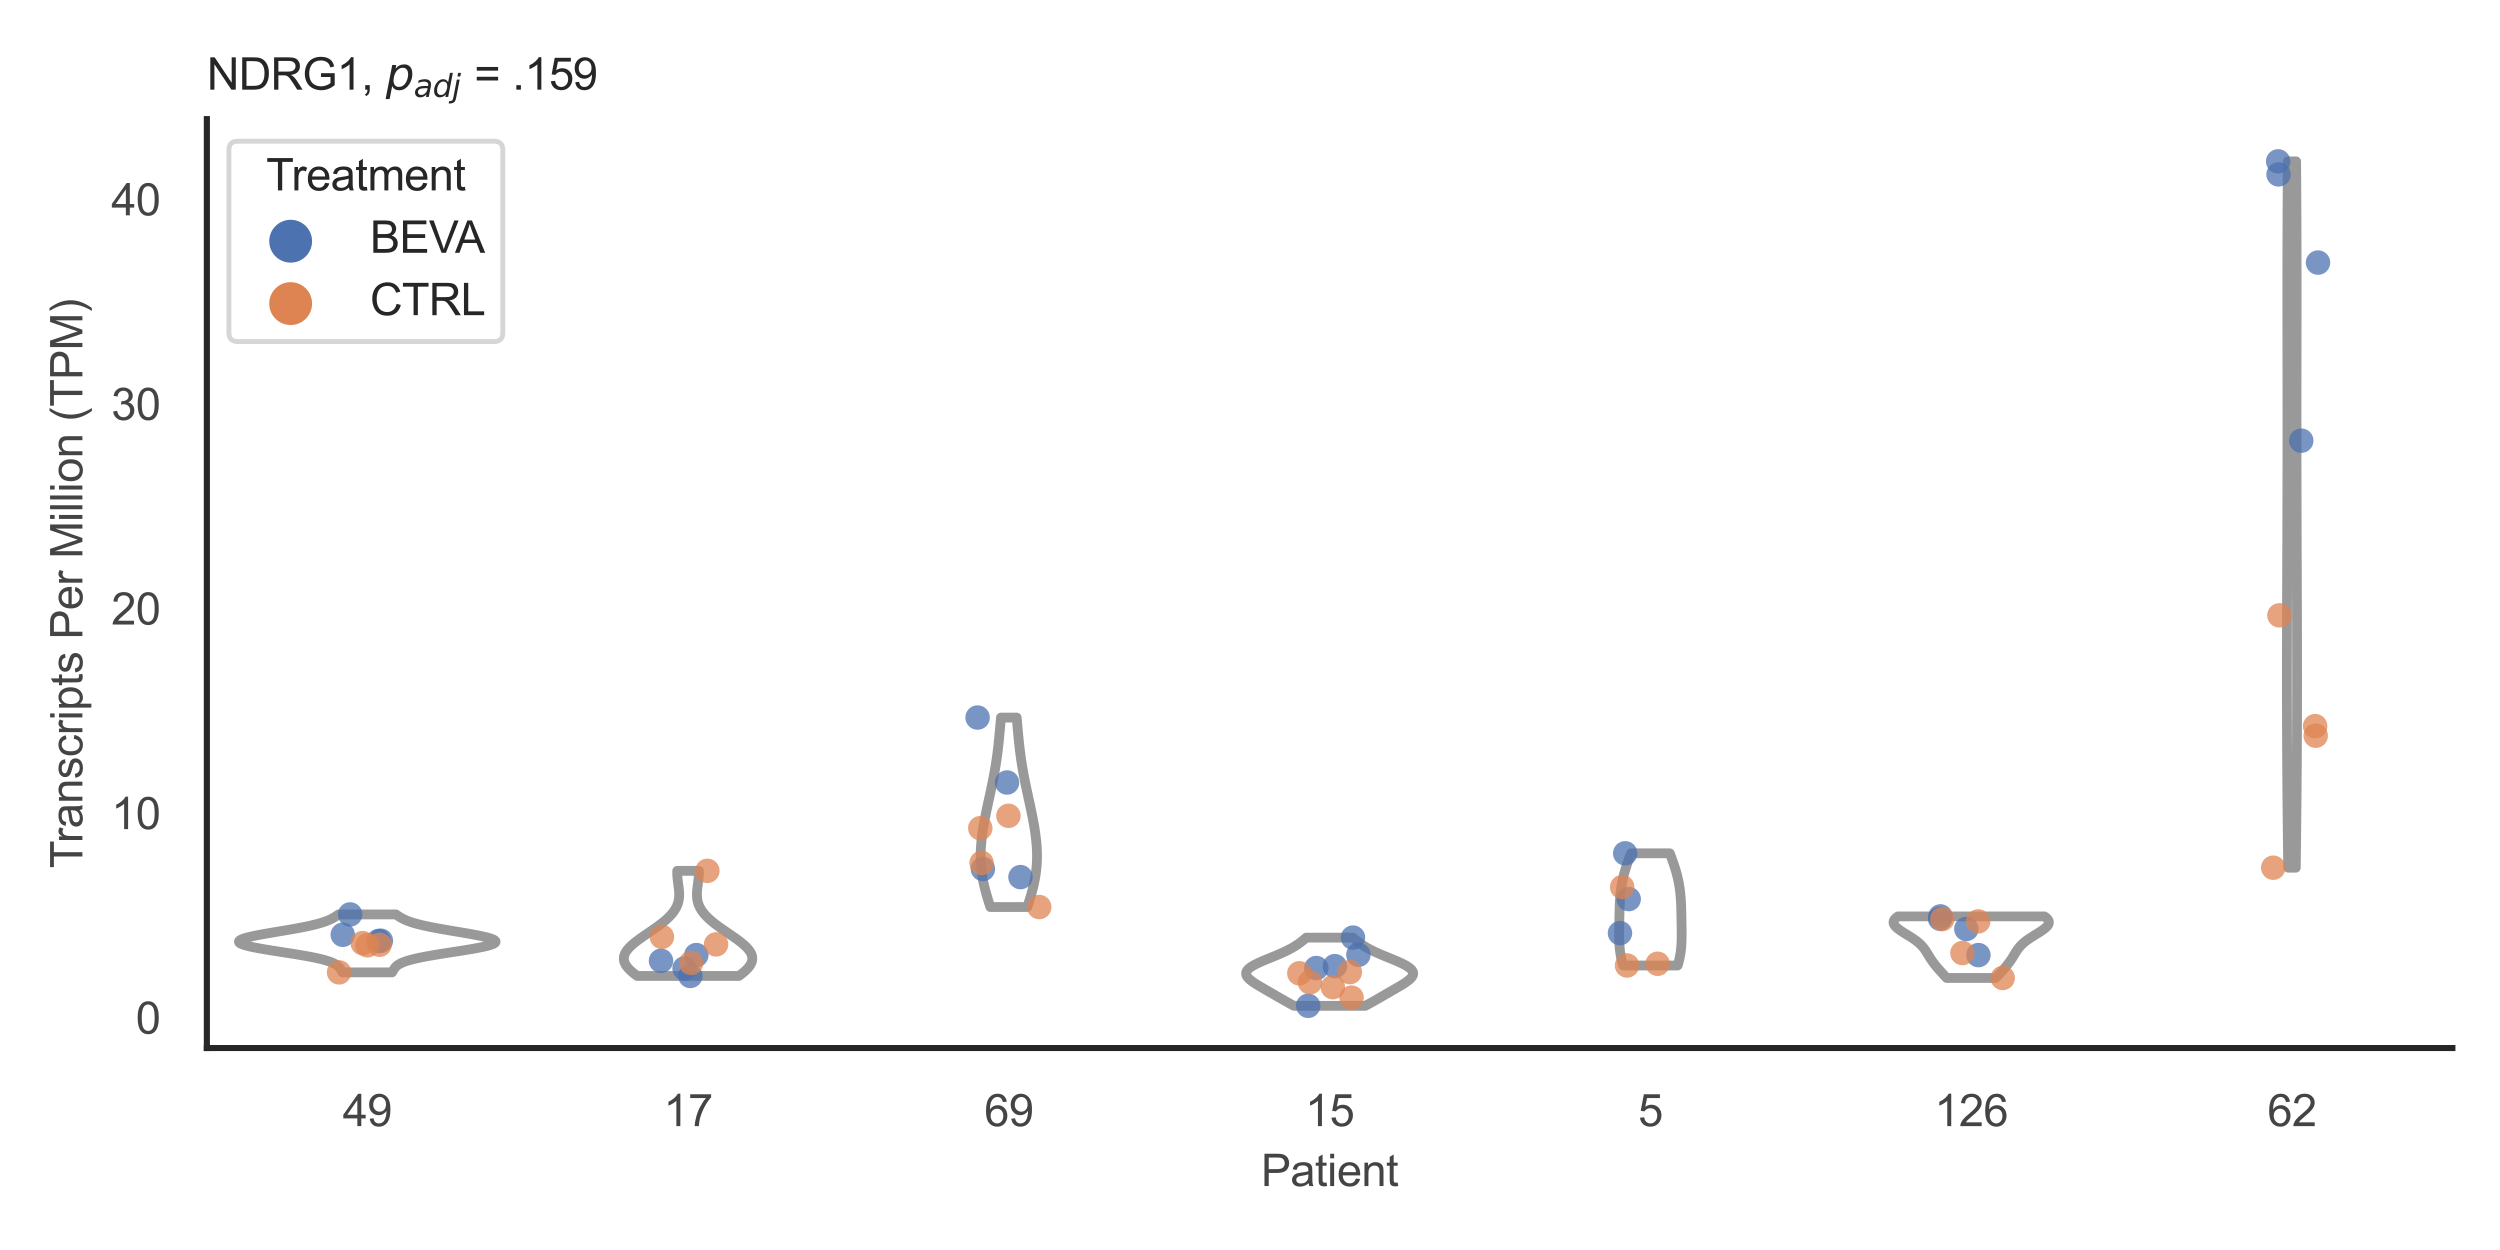 <?xml version="1.0" encoding="utf-8" standalone="no"?>
<!DOCTYPE svg PUBLIC "-//W3C//DTD SVG 1.1//EN"
  "http://www.w3.org/Graphics/SVG/1.1/DTD/svg11.dtd">
<svg xmlns:xlink="http://www.w3.org/1999/xlink" width="510.236pt" height="255.118pt" viewBox="0 0 510.236 255.118" xmlns="http://www.w3.org/2000/svg" version="1.1">
 <defs>
  <style type="text/css">*{stroke-linejoin: round; stroke-linecap: butt}</style>
 </defs>
 <g id="figure_1">
  <g id="patch_1">
   <path d="M 0 255.118 
L 510.236 255.118 
L 510.236 0 
L 0 0 
z
" style="fill: #ffffff"/>
  </g>
  <g id="axes_1">
   <g id="patch_2">
    <path d="M 42.22 213.898 
L 500.516 213.898 
L 500.516 24.32 
L 42.22 24.32 
z
" style="fill: #ffffff"/>
   </g>
   <g id="matplotlib.axis_1">
    <g id="xtick_1">
     <g id="text_1">
      <!-- 49 -->
      <g style="fill: #444444" transform="translate(69.951 229.84)scale(0.09 -0.09)">
       <defs>
        <path id="ArialMT-34" d="M 2069 0 
L 2069 1097 
L 81 1097 
L 81 1613 
L 2172 4581 
L 2631 4581 
L 2631 1613 
L 3250 1613 
L 3250 1097 
L 2631 1097 
L 2631 0 
L 2069 0 
z
M 2069 1613 
L 2069 3678 
L 634 1613 
L 2069 1613 
z
" transform="scale(0.016)"/>
        <path id="ArialMT-39" d="M 350 1059 
L 891 1109 
Q 959 728 1153 556 
Q 1347 384 1650 384 
Q 1909 384 2104 503 
Q 2300 622 2425 820 
Q 2550 1019 2634 1356 
Q 2719 1694 2719 2044 
Q 2719 2081 2716 2156 
Q 2547 1888 2255 1720 
Q 1963 1553 1622 1553 
Q 1053 1553 659 1965 
Q 266 2378 266 3053 
Q 266 3750 677 4175 
Q 1088 4600 1706 4600 
Q 2153 4600 2523 4359 
Q 2894 4119 3086 3673 
Q 3278 3228 3278 2384 
Q 3278 1506 3087 986 
Q 2897 466 2520 194 
Q 2144 -78 1638 -78 
Q 1100 -78 759 220 
Q 419 519 350 1059 
z
M 2653 3081 
Q 2653 3566 2395 3850 
Q 2138 4134 1775 4134 
Q 1400 4134 1122 3828 
Q 844 3522 844 3034 
Q 844 2597 1108 2323 
Q 1372 2050 1759 2050 
Q 2150 2050 2401 2323 
Q 2653 2597 2653 3081 
z
" transform="scale(0.016)"/>
       </defs>
       <use xlink:href="#ArialMT-34"/>
       <use xlink:href="#ArialMT-39" x="55.615"/>
      </g>
     </g>
    </g>
    <g id="xtick_2">
     <g id="text_2">
      <!-- 17 -->
      <g style="fill: #444444" transform="translate(135.421 229.84)scale(0.09 -0.09)">
       <defs>
        <path id="ArialMT-31" d="M 2384 0 
L 1822 0 
L 1822 3584 
Q 1619 3391 1289 3197 
Q 959 3003 697 2906 
L 697 3450 
Q 1169 3672 1522 3987 
Q 1875 4303 2022 4600 
L 2384 4600 
L 2384 0 
z
" transform="scale(0.016)"/>
        <path id="ArialMT-37" d="M 303 3981 
L 303 4522 
L 3269 4522 
L 3269 4084 
Q 2831 3619 2401 2847 
Q 1972 2075 1738 1259 
Q 1569 684 1522 0 
L 944 0 
Q 953 541 1156 1306 
Q 1359 2072 1739 2783 
Q 2119 3494 2547 3981 
L 303 3981 
z
" transform="scale(0.016)"/>
       </defs>
       <use xlink:href="#ArialMT-31"/>
       <use xlink:href="#ArialMT-37" x="55.615"/>
      </g>
     </g>
    </g>
    <g id="xtick_3">
     <g id="text_3">
      <!-- 69 -->
      <g style="fill: #444444" transform="translate(200.892 229.84)scale(0.09 -0.09)">
       <defs>
        <path id="ArialMT-36" d="M 3184 3459 
L 2625 3416 
Q 2550 3747 2413 3897 
Q 2184 4138 1850 4138 
Q 1581 4138 1378 3988 
Q 1113 3794 959 3422 
Q 806 3050 800 2363 
Q 1003 2672 1297 2822 
Q 1591 2972 1913 2972 
Q 2475 2972 2870 2558 
Q 3266 2144 3266 1488 
Q 3266 1056 3080 686 
Q 2894 316 2569 119 
Q 2244 -78 1831 -78 
Q 1128 -78 684 439 
Q 241 956 241 2144 
Q 241 3472 731 4075 
Q 1159 4600 1884 4600 
Q 2425 4600 2770 4297 
Q 3116 3994 3184 3459 
z
M 888 1484 
Q 888 1194 1011 928 
Q 1134 663 1356 523 
Q 1578 384 1822 384 
Q 2178 384 2434 671 
Q 2691 959 2691 1453 
Q 2691 1928 2437 2201 
Q 2184 2475 1800 2475 
Q 1419 2475 1153 2201 
Q 888 1928 888 1484 
z
" transform="scale(0.016)"/>
       </defs>
       <use xlink:href="#ArialMT-36"/>
       <use xlink:href="#ArialMT-39" x="55.615"/>
      </g>
     </g>
    </g>
    <g id="xtick_4">
     <g id="text_4">
      <!-- 15 -->
      <g style="fill: #444444" transform="translate(266.363 229.84)scale(0.09 -0.09)">
       <defs>
        <path id="ArialMT-35" d="M 266 1200 
L 856 1250 
Q 922 819 1161 601 
Q 1400 384 1738 384 
Q 2144 384 2425 690 
Q 2706 997 2706 1503 
Q 2706 1984 2436 2262 
Q 2166 2541 1728 2541 
Q 1456 2541 1237 2417 
Q 1019 2294 894 2097 
L 366 2166 
L 809 4519 
L 3088 4519 
L 3088 3981 
L 1259 3981 
L 1013 2750 
Q 1425 3038 1878 3038 
Q 2478 3038 2890 2622 
Q 3303 2206 3303 1553 
Q 3303 931 2941 478 
Q 2500 -78 1738 -78 
Q 1113 -78 717 272 
Q 322 622 266 1200 
z
" transform="scale(0.016)"/>
       </defs>
       <use xlink:href="#ArialMT-31"/>
       <use xlink:href="#ArialMT-35" x="55.615"/>
      </g>
     </g>
    </g>
    <g id="xtick_5">
     <g id="text_5">
      <!-- 5 -->
      <g style="fill: #444444" transform="translate(334.337 229.84)scale(0.09 -0.09)">
       <use xlink:href="#ArialMT-35"/>
      </g>
     </g>
    </g>
    <g id="xtick_6">
     <g id="text_6">
      <!-- 126 -->
      <g style="fill: #444444" transform="translate(394.803 229.84)scale(0.09 -0.09)">
       <defs>
        <path id="ArialMT-32" d="M 3222 541 
L 3222 0 
L 194 0 
Q 188 203 259 391 
Q 375 700 629 1000 
Q 884 1300 1366 1694 
Q 2113 2306 2375 2664 
Q 2638 3022 2638 3341 
Q 2638 3675 2398 3904 
Q 2159 4134 1775 4134 
Q 1369 4134 1125 3890 
Q 881 3647 878 3216 
L 300 3275 
Q 359 3922 746 4261 
Q 1134 4600 1788 4600 
Q 2447 4600 2831 4234 
Q 3216 3869 3216 3328 
Q 3216 3053 3103 2787 
Q 2991 2522 2730 2228 
Q 2469 1934 1863 1422 
Q 1356 997 1212 845 
Q 1069 694 975 541 
L 3222 541 
z
" transform="scale(0.016)"/>
       </defs>
       <use xlink:href="#ArialMT-31"/>
       <use xlink:href="#ArialMT-32" x="55.615"/>
       <use xlink:href="#ArialMT-36" x="111.23"/>
      </g>
     </g>
    </g>
    <g id="xtick_7">
     <g id="text_7">
      <!-- 62 -->
      <g style="fill: #444444" transform="translate(462.776 229.84)scale(0.09 -0.09)">
       <use xlink:href="#ArialMT-36"/>
       <use xlink:href="#ArialMT-32" x="55.615"/>
      </g>
     </g>
    </g>
    <g id="text_8">
     <!-- Patient -->
     <g style="fill: #444444" transform="translate(257.359 242.071)scale(0.09 -0.09)">
      <defs>
       <path id="ArialMT-50" d="M 494 0 
L 494 4581 
L 2222 4581 
Q 2678 4581 2919 4538 
Q 3256 4481 3484 4323 
Q 3713 4166 3852 3881 
Q 3991 3597 3991 3256 
Q 3991 2672 3619 2267 
Q 3247 1863 2275 1863 
L 1100 1863 
L 1100 0 
L 494 0 
z
M 1100 2403 
L 2284 2403 
Q 2872 2403 3119 2622 
Q 3366 2841 3366 3238 
Q 3366 3525 3220 3729 
Q 3075 3934 2838 4000 
Q 2684 4041 2272 4041 
L 1100 4041 
L 1100 2403 
z
" transform="scale(0.016)"/>
       <path id="ArialMT-61" d="M 2588 409 
Q 2275 144 1986 34 
Q 1697 -75 1366 -75 
Q 819 -75 525 192 
Q 231 459 231 875 
Q 231 1119 342 1320 
Q 453 1522 633 1644 
Q 813 1766 1038 1828 
Q 1203 1872 1538 1913 
Q 2219 1994 2541 2106 
Q 2544 2222 2544 2253 
Q 2544 2597 2384 2738 
Q 2169 2928 1744 2928 
Q 1347 2928 1158 2789 
Q 969 2650 878 2297 
L 328 2372 
Q 403 2725 575 2942 
Q 747 3159 1072 3276 
Q 1397 3394 1825 3394 
Q 2250 3394 2515 3294 
Q 2781 3194 2906 3042 
Q 3031 2891 3081 2659 
Q 3109 2516 3109 2141 
L 3109 1391 
Q 3109 606 3145 398 
Q 3181 191 3288 0 
L 2700 0 
Q 2613 175 2588 409 
z
M 2541 1666 
Q 2234 1541 1622 1453 
Q 1275 1403 1131 1340 
Q 988 1278 909 1158 
Q 831 1038 831 891 
Q 831 666 1001 516 
Q 1172 366 1500 366 
Q 1825 366 2078 508 
Q 2331 650 2450 897 
Q 2541 1088 2541 1459 
L 2541 1666 
z
" transform="scale(0.016)"/>
       <path id="ArialMT-74" d="M 1650 503 
L 1731 6 
Q 1494 -44 1306 -44 
Q 1000 -44 831 53 
Q 663 150 594 308 
Q 525 466 525 972 
L 525 2881 
L 113 2881 
L 113 3319 
L 525 3319 
L 525 4141 
L 1084 4478 
L 1084 3319 
L 1650 3319 
L 1650 2881 
L 1084 2881 
L 1084 941 
Q 1084 700 1114 631 
Q 1144 563 1211 522 
Q 1278 481 1403 481 
Q 1497 481 1650 503 
z
" transform="scale(0.016)"/>
       <path id="ArialMT-69" d="M 425 3934 
L 425 4581 
L 988 4581 
L 988 3934 
L 425 3934 
z
M 425 0 
L 425 3319 
L 988 3319 
L 988 0 
L 425 0 
z
" transform="scale(0.016)"/>
       <path id="ArialMT-65" d="M 2694 1069 
L 3275 997 
Q 3138 488 2766 206 
Q 2394 -75 1816 -75 
Q 1088 -75 661 373 
Q 234 822 234 1631 
Q 234 2469 665 2931 
Q 1097 3394 1784 3394 
Q 2450 3394 2872 2941 
Q 3294 2488 3294 1666 
Q 3294 1616 3291 1516 
L 816 1516 
Q 847 969 1125 678 
Q 1403 388 1819 388 
Q 2128 388 2347 550 
Q 2566 713 2694 1069 
z
M 847 1978 
L 2700 1978 
Q 2663 2397 2488 2606 
Q 2219 2931 1791 2931 
Q 1403 2931 1139 2672 
Q 875 2413 847 1978 
z
" transform="scale(0.016)"/>
       <path id="ArialMT-6e" d="M 422 0 
L 422 3319 
L 928 3319 
L 928 2847 
Q 1294 3394 1984 3394 
Q 2284 3394 2536 3286 
Q 2788 3178 2913 3003 
Q 3038 2828 3088 2588 
Q 3119 2431 3119 2041 
L 3119 0 
L 2556 0 
L 2556 2019 
Q 2556 2363 2490 2533 
Q 2425 2703 2258 2804 
Q 2091 2906 1866 2906 
Q 1506 2906 1245 2678 
Q 984 2450 984 1813 
L 984 0 
L 422 0 
z
" transform="scale(0.016)"/>
      </defs>
      <use xlink:href="#ArialMT-50"/>
      <use xlink:href="#ArialMT-61" x="66.699"/>
      <use xlink:href="#ArialMT-74" x="122.314"/>
      <use xlink:href="#ArialMT-69" x="150.098"/>
      <use xlink:href="#ArialMT-65" x="172.314"/>
      <use xlink:href="#ArialMT-6e" x="227.93"/>
      <use xlink:href="#ArialMT-74" x="283.545"/>
     </g>
    </g>
   </g>
   <g id="matplotlib.axis_2">
    <g id="ytick_1">
     <g id="text_9">
      <!-- 0 -->
      <g style="fill: #444444" transform="translate(27.715 210.969)scale(0.09 -0.09)">
       <defs>
        <path id="ArialMT-30" d="M 266 2259 
Q 266 3072 433 3567 
Q 600 4063 929 4331 
Q 1259 4600 1759 4600 
Q 2128 4600 2406 4451 
Q 2684 4303 2865 4023 
Q 3047 3744 3150 3342 
Q 3253 2941 3253 2259 
Q 3253 1453 3087 958 
Q 2922 463 2592 192 
Q 2263 -78 1759 -78 
Q 1097 -78 719 397 
Q 266 969 266 2259 
z
M 844 2259 
Q 844 1131 1108 757 
Q 1372 384 1759 384 
Q 2147 384 2411 759 
Q 2675 1134 2675 2259 
Q 2675 3391 2411 3762 
Q 2147 4134 1753 4134 
Q 1366 4134 1134 3806 
Q 844 3388 844 2259 
z
" transform="scale(0.016)"/>
       </defs>
       <use xlink:href="#ArialMT-30"/>
      </g>
     </g>
    </g>
    <g id="ytick_2">
     <g id="text_10">
      <!-- 10 -->
      <g style="fill: #444444" transform="translate(22.71 169.215)scale(0.09 -0.09)">
       <use xlink:href="#ArialMT-31"/>
       <use xlink:href="#ArialMT-30" x="55.615"/>
      </g>
     </g>
    </g>
    <g id="ytick_3">
     <g id="text_11">
      <!-- 20 -->
      <g style="fill: #444444" transform="translate(22.71 127.461)scale(0.09 -0.09)">
       <use xlink:href="#ArialMT-32"/>
       <use xlink:href="#ArialMT-30" x="55.615"/>
      </g>
     </g>
    </g>
    <g id="ytick_4">
     <g id="text_12">
      <!-- 30 -->
      <g style="fill: #444444" transform="translate(22.71 85.706)scale(0.09 -0.09)">
       <defs>
        <path id="ArialMT-33" d="M 269 1209 
L 831 1284 
Q 928 806 1161 595 
Q 1394 384 1728 384 
Q 2125 384 2398 659 
Q 2672 934 2672 1341 
Q 2672 1728 2419 1979 
Q 2166 2231 1775 2231 
Q 1616 2231 1378 2169 
L 1441 2663 
Q 1497 2656 1531 2656 
Q 1891 2656 2178 2843 
Q 2466 3031 2466 3422 
Q 2466 3731 2256 3934 
Q 2047 4138 1716 4138 
Q 1388 4138 1169 3931 
Q 950 3725 888 3313 
L 325 3413 
Q 428 3978 793 4289 
Q 1159 4600 1703 4600 
Q 2078 4600 2393 4439 
Q 2709 4278 2876 4000 
Q 3044 3722 3044 3409 
Q 3044 3113 2884 2869 
Q 2725 2625 2413 2481 
Q 2819 2388 3044 2092 
Q 3269 1797 3269 1353 
Q 3269 753 2831 336 
Q 2394 -81 1725 -81 
Q 1122 -81 723 278 
Q 325 638 269 1209 
z
" transform="scale(0.016)"/>
       </defs>
       <use xlink:href="#ArialMT-33"/>
       <use xlink:href="#ArialMT-30" x="55.615"/>
      </g>
     </g>
    </g>
    <g id="ytick_5">
     <g id="text_13">
      <!-- 40 -->
      <g style="fill: #444444" transform="translate(22.71 43.952)scale(0.09 -0.09)">
       <use xlink:href="#ArialMT-34"/>
       <use xlink:href="#ArialMT-30" x="55.615"/>
      </g>
     </g>
    </g>
    <g id="text_14">
     <!-- Transcripts Per Million (TPM) -->
     <g style="fill: #444444" transform="translate(16.816 177.194)rotate(-90)scale(0.09 -0.09)">
      <defs>
       <path id="ArialMT-54" d="M 1659 0 
L 1659 4041 
L 150 4041 
L 150 4581 
L 3781 4581 
L 3781 4041 
L 2266 4041 
L 2266 0 
L 1659 0 
z
" transform="scale(0.016)"/>
       <path id="ArialMT-72" d="M 416 0 
L 416 3319 
L 922 3319 
L 922 2816 
Q 1116 3169 1280 3281 
Q 1444 3394 1641 3394 
Q 1925 3394 2219 3213 
L 2025 2691 
Q 1819 2813 1613 2813 
Q 1428 2813 1281 2702 
Q 1134 2591 1072 2394 
Q 978 2094 978 1738 
L 978 0 
L 416 0 
z
" transform="scale(0.016)"/>
       <path id="ArialMT-73" d="M 197 991 
L 753 1078 
Q 800 744 1014 566 
Q 1228 388 1613 388 
Q 2000 388 2187 545 
Q 2375 703 2375 916 
Q 2375 1106 2209 1216 
Q 2094 1291 1634 1406 
Q 1016 1563 777 1677 
Q 538 1791 414 1992 
Q 291 2194 291 2438 
Q 291 2659 392 2848 
Q 494 3038 669 3163 
Q 800 3259 1026 3326 
Q 1253 3394 1513 3394 
Q 1903 3394 2198 3281 
Q 2494 3169 2634 2976 
Q 2775 2784 2828 2463 
L 2278 2388 
Q 2241 2644 2061 2787 
Q 1881 2931 1553 2931 
Q 1166 2931 1000 2803 
Q 834 2675 834 2503 
Q 834 2394 903 2306 
Q 972 2216 1119 2156 
Q 1203 2125 1616 2013 
Q 2213 1853 2448 1751 
Q 2684 1650 2818 1456 
Q 2953 1263 2953 975 
Q 2953 694 2789 445 
Q 2625 197 2315 61 
Q 2006 -75 1616 -75 
Q 969 -75 630 194 
Q 291 463 197 991 
z
" transform="scale(0.016)"/>
       <path id="ArialMT-63" d="M 2588 1216 
L 3141 1144 
Q 3050 572 2676 248 
Q 2303 -75 1759 -75 
Q 1078 -75 664 370 
Q 250 816 250 1647 
Q 250 2184 428 2587 
Q 606 2991 970 3192 
Q 1334 3394 1763 3394 
Q 2303 3394 2647 3120 
Q 2991 2847 3088 2344 
L 2541 2259 
Q 2463 2594 2264 2762 
Q 2066 2931 1784 2931 
Q 1359 2931 1093 2626 
Q 828 2322 828 1663 
Q 828 994 1084 691 
Q 1341 388 1753 388 
Q 2084 388 2306 591 
Q 2528 794 2588 1216 
z
" transform="scale(0.016)"/>
       <path id="ArialMT-70" d="M 422 -1272 
L 422 3319 
L 934 3319 
L 934 2888 
Q 1116 3141 1344 3267 
Q 1572 3394 1897 3394 
Q 2322 3394 2647 3175 
Q 2972 2956 3137 2557 
Q 3303 2159 3303 1684 
Q 3303 1175 3120 767 
Q 2938 359 2589 142 
Q 2241 -75 1856 -75 
Q 1575 -75 1351 44 
Q 1128 163 984 344 
L 984 -1272 
L 422 -1272 
z
M 931 1641 
Q 931 1000 1190 694 
Q 1450 388 1819 388 
Q 2194 388 2461 705 
Q 2728 1022 2728 1688 
Q 2728 2322 2467 2637 
Q 2206 2953 1844 2953 
Q 1484 2953 1207 2617 
Q 931 2281 931 1641 
z
" transform="scale(0.016)"/>
       <path id="ArialMT-20" transform="scale(0.016)"/>
       <path id="ArialMT-4d" d="M 475 0 
L 475 4581 
L 1388 4581 
L 2472 1338 
Q 2622 884 2691 659 
Q 2769 909 2934 1394 
L 4031 4581 
L 4847 4581 
L 4847 0 
L 4263 0 
L 4263 3834 
L 2931 0 
L 2384 0 
L 1059 3900 
L 1059 0 
L 475 0 
z
" transform="scale(0.016)"/>
       <path id="ArialMT-6c" d="M 409 0 
L 409 4581 
L 972 4581 
L 972 0 
L 409 0 
z
" transform="scale(0.016)"/>
       <path id="ArialMT-6f" d="M 213 1659 
Q 213 2581 725 3025 
Q 1153 3394 1769 3394 
Q 2453 3394 2887 2945 
Q 3322 2497 3322 1706 
Q 3322 1066 3130 698 
Q 2938 331 2570 128 
Q 2203 -75 1769 -75 
Q 1072 -75 642 372 
Q 213 819 213 1659 
z
M 791 1659 
Q 791 1022 1069 705 
Q 1347 388 1769 388 
Q 2188 388 2466 706 
Q 2744 1025 2744 1678 
Q 2744 2294 2464 2611 
Q 2184 2928 1769 2928 
Q 1347 2928 1069 2612 
Q 791 2297 791 1659 
z
" transform="scale(0.016)"/>
       <path id="ArialMT-28" d="M 1497 -1347 
Q 1031 -759 709 28 
Q 388 816 388 1659 
Q 388 2403 628 3084 
Q 909 3875 1497 4659 
L 1900 4659 
Q 1522 4009 1400 3731 
Q 1209 3300 1100 2831 
Q 966 2247 966 1656 
Q 966 153 1900 -1347 
L 1497 -1347 
z
" transform="scale(0.016)"/>
       <path id="ArialMT-29" d="M 791 -1347 
L 388 -1347 
Q 1322 153 1322 1656 
Q 1322 2244 1188 2822 
Q 1081 3291 891 3722 
Q 769 4003 388 4659 
L 791 4659 
Q 1378 3875 1659 3084 
Q 1900 2403 1900 1659 
Q 1900 816 1576 28 
Q 1253 -759 791 -1347 
z
" transform="scale(0.016)"/>
      </defs>
      <use xlink:href="#ArialMT-54"/>
      <use xlink:href="#ArialMT-72" x="57.334"/>
      <use xlink:href="#ArialMT-61" x="90.635"/>
      <use xlink:href="#ArialMT-6e" x="146.25"/>
      <use xlink:href="#ArialMT-73" x="201.865"/>
      <use xlink:href="#ArialMT-63" x="251.865"/>
      <use xlink:href="#ArialMT-72" x="301.865"/>
      <use xlink:href="#ArialMT-69" x="335.166"/>
      <use xlink:href="#ArialMT-70" x="357.383"/>
      <use xlink:href="#ArialMT-74" x="412.998"/>
      <use xlink:href="#ArialMT-73" x="440.781"/>
      <use xlink:href="#ArialMT-20" x="490.781"/>
      <use xlink:href="#ArialMT-50" x="518.564"/>
      <use xlink:href="#ArialMT-65" x="585.264"/>
      <use xlink:href="#ArialMT-72" x="640.879"/>
      <use xlink:href="#ArialMT-20" x="674.18"/>
      <use xlink:href="#ArialMT-4d" x="701.963"/>
      <use xlink:href="#ArialMT-69" x="785.264"/>
      <use xlink:href="#ArialMT-6c" x="807.48"/>
      <use xlink:href="#ArialMT-6c" x="829.697"/>
      <use xlink:href="#ArialMT-69" x="851.914"/>
      <use xlink:href="#ArialMT-6f" x="874.131"/>
      <use xlink:href="#ArialMT-6e" x="929.746"/>
      <use xlink:href="#ArialMT-20" x="985.361"/>
      <use xlink:href="#ArialMT-28" x="1013.145"/>
      <use xlink:href="#ArialMT-54" x="1046.445"/>
      <use xlink:href="#ArialMT-50" x="1107.529"/>
      <use xlink:href="#ArialMT-4d" x="1174.229"/>
      <use xlink:href="#ArialMT-29" x="1257.529"/>
     </g>
    </g>
   </g>
   <g id="PolyCollection_1">
    <defs>
     <path id="mb1e1fb4e60" d="M 80.018 -56.666 
L 69.893 -56.666 
L 69.819 -56.785 
L 69.748 -56.905 
L 69.678 -57.024 
L 69.609 -57.144 
L 69.537 -57.263 
L 69.462 -57.382 
L 69.38 -57.502 
L 69.291 -57.621 
L 69.19 -57.741 
L 69.076 -57.86 
L 68.947 -57.98 
L 68.8 -58.099 
L 68.631 -58.218 
L 68.44 -58.338 
L 68.222 -58.457 
L 67.977 -58.577 
L 67.702 -58.696 
L 67.395 -58.816 
L 67.055 -58.935 
L 66.68 -59.054 
L 66.269 -59.174 
L 65.823 -59.293 
L 65.34 -59.413 
L 64.821 -59.532 
L 64.266 -59.652 
L 63.677 -59.771 
L 63.056 -59.89 
L 62.404 -60.01 
L 61.725 -60.129 
L 61.02 -60.249 
L 60.294 -60.368 
L 59.551 -60.488 
L 58.795 -60.607 
L 58.03 -60.727 
L 57.261 -60.846 
L 56.495 -60.965 
L 55.736 -61.085 
L 54.989 -61.204 
L 54.262 -61.324 
L 53.558 -61.443 
L 52.884 -61.563 
L 52.245 -61.682 
L 51.646 -61.801 
L 51.093 -61.921 
L 50.591 -62.04 
L 50.142 -62.16 
L 49.752 -62.279 
L 49.423 -62.399 
L 49.158 -62.518 
L 48.96 -62.637 
L 48.829 -62.757 
L 48.767 -62.876 
L 48.774 -62.996 
L 48.85 -63.115 
L 48.993 -63.235 
L 49.202 -63.354 
L 49.475 -63.473 
L 49.809 -63.593 
L 50.2 -63.712 
L 50.645 -63.832 
L 51.139 -63.951 
L 51.678 -64.071 
L 52.258 -64.19 
L 52.872 -64.309 
L 53.516 -64.429 
L 54.184 -64.548 
L 54.871 -64.668 
L 55.572 -64.787 
L 56.282 -64.907 
L 56.995 -65.026 
L 57.707 -65.145 
L 58.413 -65.265 
L 59.109 -65.384 
L 59.791 -65.504 
L 60.456 -65.623 
L 61.101 -65.743 
L 61.722 -65.862 
L 62.319 -65.981 
L 62.889 -66.101 
L 63.43 -66.22 
L 63.943 -66.34 
L 64.426 -66.459 
L 64.88 -66.579 
L 65.304 -66.698 
L 65.7 -66.817 
L 66.068 -66.937 
L 66.41 -67.056 
L 66.727 -67.176 
L 67.021 -67.295 
L 67.293 -67.415 
L 67.546 -67.534 
L 67.781 -67.653 
L 68.001 -67.773 
L 68.207 -67.892 
L 68.401 -68.012 
L 68.586 -68.131 
L 68.763 -68.251 
L 68.933 -68.37 
L 69.099 -68.489 
L 80.811 -68.489 
L 80.811 -68.489 
L 80.978 -68.37 
L 81.148 -68.251 
L 81.325 -68.131 
L 81.51 -68.012 
L 81.704 -67.892 
L 81.91 -67.773 
L 82.13 -67.653 
L 82.365 -67.534 
L 82.618 -67.415 
L 82.89 -67.295 
L 83.184 -67.176 
L 83.501 -67.056 
L 83.843 -66.937 
L 84.211 -66.817 
L 84.607 -66.698 
L 85.031 -66.579 
L 85.485 -66.459 
L 85.968 -66.34 
L 86.481 -66.22 
L 87.022 -66.101 
L 87.592 -65.981 
L 88.189 -65.862 
L 88.81 -65.743 
L 89.455 -65.623 
L 90.12 -65.504 
L 90.802 -65.384 
L 91.498 -65.265 
L 92.204 -65.145 
L 92.916 -65.026 
L 93.629 -64.907 
L 94.339 -64.787 
L 95.04 -64.668 
L 95.727 -64.548 
L 96.395 -64.429 
L 97.039 -64.309 
L 97.653 -64.19 
L 98.232 -64.071 
L 98.772 -63.951 
L 99.266 -63.832 
L 99.711 -63.712 
L 100.102 -63.593 
L 100.436 -63.473 
L 100.708 -63.354 
L 100.918 -63.235 
L 101.061 -63.115 
L 101.137 -62.996 
L 101.144 -62.876 
L 101.082 -62.757 
L 100.951 -62.637 
L 100.753 -62.518 
L 100.488 -62.399 
L 100.159 -62.279 
L 99.769 -62.16 
L 99.32 -62.04 
L 98.817 -61.921 
L 98.264 -61.801 
L 97.666 -61.682 
L 97.027 -61.563 
L 96.353 -61.443 
L 95.649 -61.324 
L 94.921 -61.204 
L 94.175 -61.085 
L 93.416 -60.965 
L 92.649 -60.846 
L 91.881 -60.727 
L 91.116 -60.607 
L 90.36 -60.488 
L 89.617 -60.368 
L 88.891 -60.249 
L 88.186 -60.129 
L 87.507 -60.01 
L 86.855 -59.89 
L 86.233 -59.771 
L 85.645 -59.652 
L 85.09 -59.532 
L 84.571 -59.413 
L 84.088 -59.293 
L 83.641 -59.174 
L 83.231 -59.054 
L 82.856 -58.935 
L 82.516 -58.816 
L 82.209 -58.696 
L 81.934 -58.577 
L 81.689 -58.457 
L 81.471 -58.338 
L 81.28 -58.218 
L 81.111 -58.099 
L 80.964 -57.98 
L 80.834 -57.86 
L 80.721 -57.741 
L 80.62 -57.621 
L 80.531 -57.502 
L 80.449 -57.382 
L 80.374 -57.263 
L 80.302 -57.144 
L 80.232 -57.024 
L 80.163 -56.905 
L 80.092 -56.785 
L 80.018 -56.666 
z
" style="stroke: #999999; stroke-width: 2"/>
    </defs>
    <g clip-path="url(#pf7105d2b0d)">
     <use xlink:href="#mb1e1fb4e60" x="0" y="255.118" style="fill: #ffffff; stroke: #999999; stroke-width: 2"/>
    </g>
   </g>
   <g id="PolyCollection_2">
    <defs>
     <path id="me064e18ef6" d="M 150.798 -55.931 
L 130.055 -55.931 
L 129.76 -56.148 
L 129.477 -56.365 
L 129.206 -56.581 
L 128.95 -56.798 
L 128.709 -57.015 
L 128.484 -57.232 
L 128.277 -57.448 
L 128.088 -57.665 
L 127.918 -57.882 
L 127.768 -58.098 
L 127.638 -58.315 
L 127.53 -58.532 
L 127.443 -58.749 
L 127.379 -58.965 
L 127.336 -59.182 
L 127.316 -59.399 
L 127.318 -59.616 
L 127.342 -59.832 
L 127.389 -60.049 
L 127.457 -60.266 
L 127.546 -60.482 
L 127.656 -60.699 
L 127.786 -60.916 
L 127.935 -61.133 
L 128.103 -61.349 
L 128.289 -61.566 
L 128.491 -61.783 
L 128.71 -62 
L 128.943 -62.216 
L 129.19 -62.433 
L 129.449 -62.65 
L 129.72 -62.866 
L 130 -63.083 
L 130.29 -63.3 
L 130.587 -63.517 
L 130.891 -63.733 
L 131.2 -63.95 
L 131.513 -64.167 
L 131.829 -64.384 
L 132.146 -64.6 
L 132.464 -64.817 
L 132.782 -65.034 
L 133.097 -65.251 
L 133.41 -65.467 
L 133.719 -65.684 
L 134.023 -65.901 
L 134.321 -66.117 
L 134.613 -66.334 
L 134.898 -66.551 
L 135.175 -66.768 
L 135.443 -66.984 
L 135.702 -67.201 
L 135.951 -67.418 
L 136.19 -67.635 
L 136.418 -67.851 
L 136.635 -68.068 
L 136.841 -68.285 
L 137.035 -68.501 
L 137.217 -68.718 
L 137.387 -68.935 
L 137.546 -69.152 
L 137.692 -69.368 
L 137.827 -69.585 
L 137.95 -69.802 
L 138.061 -70.019 
L 138.161 -70.235 
L 138.25 -70.452 
L 138.328 -70.669 
L 138.396 -70.885 
L 138.453 -71.102 
L 138.501 -71.319 
L 138.54 -71.536 
L 138.57 -71.752 
L 138.592 -71.969 
L 138.607 -72.186 
L 138.614 -72.403 
L 138.615 -72.619 
L 138.61 -72.836 
L 138.6 -73.053 
L 138.585 -73.269 
L 138.567 -73.486 
L 138.545 -73.703 
L 138.52 -73.92 
L 138.494 -74.136 
L 138.466 -74.353 
L 138.437 -74.57 
L 138.408 -74.787 
L 138.379 -75.003 
L 138.351 -75.22 
L 138.325 -75.437 
L 138.3 -75.653 
L 138.277 -75.87 
L 138.258 -76.087 
L 138.241 -76.304 
L 138.228 -76.52 
L 138.219 -76.737 
L 138.213 -76.954 
L 138.212 -77.171 
L 138.215 -77.387 
L 142.638 -77.387 
L 142.638 -77.387 
L 142.641 -77.171 
L 142.64 -76.954 
L 142.634 -76.737 
L 142.625 -76.52 
L 142.611 -76.304 
L 142.595 -76.087 
L 142.575 -75.87 
L 142.553 -75.653 
L 142.528 -75.437 
L 142.502 -75.22 
L 142.474 -75.003 
L 142.445 -74.787 
L 142.416 -74.57 
L 142.387 -74.353 
L 142.359 -74.136 
L 142.332 -73.92 
L 142.308 -73.703 
L 142.286 -73.486 
L 142.267 -73.269 
L 142.253 -73.053 
L 142.243 -72.836 
L 142.238 -72.619 
L 142.239 -72.403 
L 142.246 -72.186 
L 142.26 -71.969 
L 142.282 -71.752 
L 142.312 -71.536 
L 142.351 -71.319 
L 142.399 -71.102 
L 142.457 -70.885 
L 142.524 -70.669 
L 142.602 -70.452 
L 142.691 -70.235 
L 142.791 -70.019 
L 142.903 -69.802 
L 143.026 -69.585 
L 143.16 -69.368 
L 143.307 -69.152 
L 143.465 -68.935 
L 143.636 -68.718 
L 143.818 -68.501 
L 144.012 -68.285 
L 144.218 -68.068 
L 144.435 -67.851 
L 144.663 -67.635 
L 144.901 -67.418 
L 145.151 -67.201 
L 145.409 -66.984 
L 145.678 -66.768 
L 145.954 -66.551 
L 146.239 -66.334 
L 146.531 -66.117 
L 146.83 -65.901 
L 147.134 -65.684 
L 147.443 -65.467 
L 147.756 -65.251 
L 148.071 -65.034 
L 148.388 -64.817 
L 148.706 -64.6 
L 149.024 -64.384 
L 149.34 -64.167 
L 149.653 -63.95 
L 149.962 -63.733 
L 150.265 -63.517 
L 150.563 -63.3 
L 150.852 -63.083 
L 151.133 -62.866 
L 151.404 -62.65 
L 151.663 -62.433 
L 151.91 -62.216 
L 152.143 -62 
L 152.361 -61.783 
L 152.564 -61.566 
L 152.75 -61.349 
L 152.918 -61.133 
L 153.067 -60.916 
L 153.197 -60.699 
L 153.307 -60.482 
L 153.396 -60.266 
L 153.464 -60.049 
L 153.51 -59.832 
L 153.535 -59.616 
L 153.537 -59.399 
L 153.517 -59.182 
L 153.474 -58.965 
L 153.409 -58.749 
L 153.323 -58.532 
L 153.214 -58.315 
L 153.085 -58.098 
L 152.935 -57.882 
L 152.765 -57.665 
L 152.576 -57.448 
L 152.369 -57.232 
L 152.144 -57.015 
L 151.903 -56.798 
L 151.646 -56.581 
L 151.376 -56.365 
L 151.093 -56.148 
L 150.798 -55.931 
z
" style="stroke: #999999; stroke-width: 2"/>
    </defs>
    <g clip-path="url(#pf7105d2b0d)">
     <use xlink:href="#me064e18ef6" x="0" y="255.118" style="fill: #ffffff; stroke: #999999; stroke-width: 2"/>
    </g>
   </g>
   <g id="PolyCollection_3">
    <defs>
     <path id="md1a3a3ced1" d="M 209.668 -69.995 
L 202.126 -69.995 
L 201.999 -70.386 
L 201.874 -70.776 
L 201.75 -71.167 
L 201.629 -71.558 
L 201.511 -71.948 
L 201.396 -72.339 
L 201.284 -72.73 
L 201.176 -73.12 
L 201.073 -73.511 
L 200.974 -73.902 
L 200.879 -74.292 
L 200.79 -74.683 
L 200.706 -75.074 
L 200.628 -75.464 
L 200.555 -75.855 
L 200.487 -76.246 
L 200.426 -76.636 
L 200.371 -77.027 
L 200.322 -77.418 
L 200.278 -77.808 
L 200.242 -78.199 
L 200.211 -78.59 
L 200.186 -78.98 
L 200.167 -79.371 
L 200.155 -79.761 
L 200.148 -80.152 
L 200.147 -80.543 
L 200.152 -80.933 
L 200.162 -81.324 
L 200.177 -81.715 
L 200.198 -82.105 
L 200.224 -82.496 
L 200.254 -82.887 
L 200.289 -83.277 
L 200.329 -83.668 
L 200.372 -84.059 
L 200.42 -84.449 
L 200.471 -84.84 
L 200.526 -85.231 
L 200.584 -85.621 
L 200.645 -86.012 
L 200.709 -86.403 
L 200.776 -86.793 
L 200.846 -87.184 
L 200.917 -87.575 
L 200.991 -87.965 
L 201.067 -88.356 
L 201.145 -88.747 
L 201.224 -89.137 
L 201.304 -89.528 
L 201.386 -89.919 
L 201.469 -90.309 
L 201.552 -90.7 
L 201.637 -91.09 
L 201.721 -91.481 
L 201.806 -91.872 
L 201.892 -92.262 
L 201.977 -92.653 
L 202.062 -93.044 
L 202.146 -93.434 
L 202.23 -93.825 
L 202.313 -94.216 
L 202.396 -94.606 
L 202.477 -94.997 
L 202.557 -95.388 
L 202.636 -95.778 
L 202.713 -96.169 
L 202.789 -96.56 
L 202.863 -96.95 
L 202.936 -97.341 
L 203.006 -97.732 
L 203.075 -98.122 
L 203.141 -98.513 
L 203.206 -98.904 
L 203.268 -99.294 
L 203.329 -99.685 
L 203.387 -100.076 
L 203.443 -100.466 
L 203.497 -100.857 
L 203.549 -101.247 
L 203.599 -101.638 
L 203.647 -102.029 
L 203.694 -102.419 
L 203.738 -102.81 
L 203.782 -103.201 
L 203.823 -103.591 
L 203.864 -103.982 
L 203.903 -104.373 
L 203.941 -104.763 
L 203.978 -105.154 
L 204.015 -105.545 
L 204.051 -105.935 
L 204.086 -106.326 
L 204.122 -106.717 
L 204.157 -107.107 
L 204.192 -107.498 
L 204.227 -107.889 
L 204.262 -108.279 
L 204.297 -108.67 
L 207.497 -108.67 
L 207.497 -108.67 
L 207.533 -108.279 
L 207.568 -107.889 
L 207.603 -107.498 
L 207.638 -107.107 
L 207.673 -106.717 
L 207.708 -106.326 
L 207.744 -105.935 
L 207.78 -105.545 
L 207.816 -105.154 
L 207.853 -104.763 
L 207.892 -104.373 
L 207.931 -103.982 
L 207.971 -103.591 
L 208.013 -103.201 
L 208.056 -102.81 
L 208.101 -102.419 
L 208.147 -102.029 
L 208.195 -101.638 
L 208.245 -101.247 
L 208.297 -100.857 
L 208.351 -100.466 
L 208.408 -100.076 
L 208.466 -99.685 
L 208.526 -99.294 
L 208.588 -98.904 
L 208.653 -98.513 
L 208.72 -98.122 
L 208.788 -97.732 
L 208.859 -97.341 
L 208.931 -96.95 
L 209.005 -96.56 
L 209.081 -96.169 
L 209.159 -95.778 
L 209.237 -95.388 
L 209.318 -94.997 
L 209.399 -94.606 
L 209.481 -94.216 
L 209.564 -93.825 
L 209.648 -93.434 
L 209.733 -93.044 
L 209.818 -92.653 
L 209.903 -92.262 
L 209.988 -91.872 
L 210.073 -91.481 
L 210.158 -91.09 
L 210.242 -90.7 
L 210.326 -90.309 
L 210.408 -89.919 
L 210.49 -89.528 
L 210.571 -89.137 
L 210.65 -88.747 
L 210.727 -88.356 
L 210.803 -87.965 
L 210.877 -87.575 
L 210.949 -87.184 
L 211.018 -86.793 
L 211.085 -86.403 
L 211.149 -86.012 
L 211.211 -85.621 
L 211.269 -85.231 
L 211.324 -84.84 
L 211.375 -84.449 
L 211.422 -84.059 
L 211.466 -83.668 
L 211.505 -83.277 
L 211.54 -82.887 
L 211.571 -82.496 
L 211.596 -82.105 
L 211.617 -81.715 
L 211.632 -81.324 
L 211.643 -80.933 
L 211.647 -80.543 
L 211.646 -80.152 
L 211.64 -79.761 
L 211.627 -79.371 
L 211.608 -78.98 
L 211.584 -78.59 
L 211.553 -78.199 
L 211.516 -77.808 
L 211.473 -77.418 
L 211.424 -77.027 
L 211.368 -76.636 
L 211.307 -76.246 
L 211.24 -75.855 
L 211.167 -75.464 
L 211.088 -75.074 
L 211.004 -74.683 
L 210.915 -74.292 
L 210.821 -73.902 
L 210.722 -73.511 
L 210.618 -73.12 
L 210.51 -72.73 
L 210.399 -72.339 
L 210.284 -71.948 
L 210.166 -71.558 
L 210.044 -71.167 
L 209.921 -70.776 
L 209.795 -70.386 
L 209.668 -69.995 
z
" style="stroke: #999999; stroke-width: 2"/>
    </defs>
    <g clip-path="url(#pf7105d2b0d)">
     <use xlink:href="#md1a3a3ced1" x="0" y="255.118" style="fill: #ffffff; stroke: #999999; stroke-width: 2"/>
    </g>
   </g>
   <g id="PolyCollection_4">
    <defs>
     <path id="m70bae67f8f" d="M 278.651 -49.837 
L 264.085 -49.837 
L 263.825 -49.978 
L 263.567 -50.118 
L 263.31 -50.259 
L 263.054 -50.4 
L 262.8 -50.54 
L 262.548 -50.681 
L 262.298 -50.821 
L 262.049 -50.962 
L 261.801 -51.103 
L 261.555 -51.243 
L 261.31 -51.384 
L 261.066 -51.525 
L 260.822 -51.665 
L 260.58 -51.806 
L 260.337 -51.946 
L 260.095 -52.087 
L 259.853 -52.228 
L 259.61 -52.368 
L 259.367 -52.509 
L 259.124 -52.649 
L 258.881 -52.79 
L 258.637 -52.931 
L 258.393 -53.071 
L 258.15 -53.212 
L 257.907 -53.352 
L 257.665 -53.493 
L 257.424 -53.634 
L 257.185 -53.774 
L 256.949 -53.915 
L 256.716 -54.055 
L 256.488 -54.196 
L 256.265 -54.337 
L 256.048 -54.477 
L 255.839 -54.618 
L 255.638 -54.759 
L 255.447 -54.899 
L 255.267 -55.04 
L 255.099 -55.18 
L 254.944 -55.321 
L 254.804 -55.462 
L 254.679 -55.602 
L 254.571 -55.743 
L 254.482 -55.883 
L 254.411 -56.024 
L 254.36 -56.165 
L 254.33 -56.305 
L 254.321 -56.446 
L 254.334 -56.586 
L 254.369 -56.727 
L 254.427 -56.868 
L 254.507 -57.008 
L 254.61 -57.149 
L 254.735 -57.29 
L 254.882 -57.43 
L 255.05 -57.571 
L 255.24 -57.711 
L 255.449 -57.852 
L 255.677 -57.993 
L 255.922 -58.133 
L 256.184 -58.274 
L 256.462 -58.414 
L 256.753 -58.555 
L 257.056 -58.696 
L 257.37 -58.836 
L 257.693 -58.977 
L 258.023 -59.117 
L 258.359 -59.258 
L 258.699 -59.399 
L 259.042 -59.539 
L 259.386 -59.68 
L 259.73 -59.821 
L 260.072 -59.961 
L 260.411 -60.102 
L 260.746 -60.242 
L 261.075 -60.383 
L 261.398 -60.524 
L 261.714 -60.664 
L 262.022 -60.805 
L 262.322 -60.945 
L 262.613 -61.086 
L 262.895 -61.227 
L 263.168 -61.367 
L 263.431 -61.508 
L 263.684 -61.648 
L 263.929 -61.789 
L 264.164 -61.93 
L 264.39 -62.07 
L 264.609 -62.211 
L 264.819 -62.351 
L 265.022 -62.492 
L 265.218 -62.633 
L 265.408 -62.773 
L 265.592 -62.914 
L 265.771 -63.055 
L 265.946 -63.195 
L 266.117 -63.336 
L 266.284 -63.476 
L 266.448 -63.617 
L 266.61 -63.758 
L 276.127 -63.758 
L 276.127 -63.758 
L 276.288 -63.617 
L 276.453 -63.476 
L 276.62 -63.336 
L 276.79 -63.195 
L 276.965 -63.055 
L 277.144 -62.914 
L 277.328 -62.773 
L 277.518 -62.633 
L 277.714 -62.492 
L 277.917 -62.351 
L 278.128 -62.211 
L 278.346 -62.07 
L 278.572 -61.93 
L 278.808 -61.789 
L 279.052 -61.648 
L 279.306 -61.508 
L 279.569 -61.367 
L 279.841 -61.227 
L 280.123 -61.086 
L 280.414 -60.945 
L 280.714 -60.805 
L 281.022 -60.664 
L 281.338 -60.524 
L 281.661 -60.383 
L 281.991 -60.242 
L 282.325 -60.102 
L 282.664 -59.961 
L 283.006 -59.821 
L 283.35 -59.68 
L 283.694 -59.539 
L 284.037 -59.399 
L 284.377 -59.258 
L 284.713 -59.117 
L 285.044 -58.977 
L 285.366 -58.836 
L 285.68 -58.696 
L 285.983 -58.555 
L 286.274 -58.414 
L 286.552 -58.274 
L 286.814 -58.133 
L 287.06 -57.993 
L 287.287 -57.852 
L 287.497 -57.711 
L 287.686 -57.571 
L 287.854 -57.43 
L 288.001 -57.29 
L 288.127 -57.149 
L 288.229 -57.008 
L 288.31 -56.868 
L 288.367 -56.727 
L 288.402 -56.586 
L 288.415 -56.446 
L 288.406 -56.305 
L 288.376 -56.165 
L 288.325 -56.024 
L 288.254 -55.883 
L 288.165 -55.743 
L 288.057 -55.602 
L 287.933 -55.462 
L 287.792 -55.321 
L 287.638 -55.18 
L 287.47 -55.04 
L 287.289 -54.899 
L 287.098 -54.759 
L 286.897 -54.618 
L 286.688 -54.477 
L 286.471 -54.337 
L 286.248 -54.196 
L 286.02 -54.055 
L 285.787 -53.915 
L 285.551 -53.774 
L 285.312 -53.634 
L 285.072 -53.493 
L 284.829 -53.352 
L 284.586 -53.212 
L 284.343 -53.071 
L 284.099 -52.931 
L 283.855 -52.79 
L 283.612 -52.649 
L 283.369 -52.509 
L 283.126 -52.368 
L 282.883 -52.228 
L 282.641 -52.087 
L 282.399 -51.946 
L 282.156 -51.806 
L 281.914 -51.665 
L 281.67 -51.525 
L 281.426 -51.384 
L 281.181 -51.243 
L 280.935 -51.103 
L 280.688 -50.962 
L 280.439 -50.821 
L 280.188 -50.681 
L 279.936 -50.54 
L 279.682 -50.4 
L 279.426 -50.259 
L 279.169 -50.118 
L 278.911 -49.978 
L 278.651 -49.837 
z
" style="stroke: #999999; stroke-width: 2"/>
    </defs>
    <g clip-path="url(#pf7105d2b0d)">
     <use xlink:href="#m70bae67f8f" x="0" y="255.118" style="fill: #ffffff; stroke: #999999; stroke-width: 2"/>
    </g>
   </g>
   <g id="PolyCollection_5">
    <defs>
     <path id="me16baeb89f" d="M 342.395 -58.07 
L 331.283 -58.07 
L 331.211 -58.301 
L 331.143 -58.532 
L 331.079 -58.764 
L 331.018 -58.995 
L 330.961 -59.226 
L 330.907 -59.457 
L 330.857 -59.688 
L 330.811 -59.92 
L 330.768 -60.151 
L 330.728 -60.382 
L 330.692 -60.613 
L 330.659 -60.844 
L 330.629 -61.076 
L 330.603 -61.307 
L 330.579 -61.538 
L 330.557 -61.769 
L 330.539 -62 
L 330.523 -62.232 
L 330.509 -62.463 
L 330.497 -62.694 
L 330.487 -62.925 
L 330.48 -63.156 
L 330.473 -63.388 
L 330.469 -63.619 
L 330.465 -63.85 
L 330.463 -64.081 
L 330.462 -64.313 
L 330.462 -64.544 
L 330.463 -64.775 
L 330.464 -65.006 
L 330.466 -65.237 
L 330.469 -65.469 
L 330.472 -65.7 
L 330.475 -65.931 
L 330.478 -66.162 
L 330.482 -66.393 
L 330.486 -66.625 
L 330.49 -66.856 
L 330.494 -67.087 
L 330.498 -67.318 
L 330.502 -67.549 
L 330.506 -67.781 
L 330.511 -68.012 
L 330.515 -68.243 
L 330.52 -68.474 
L 330.525 -68.705 
L 330.53 -68.937 
L 330.536 -69.168 
L 330.542 -69.399 
L 330.549 -69.63 
L 330.556 -69.861 
L 330.564 -70.093 
L 330.572 -70.324 
L 330.582 -70.555 
L 330.593 -70.786 
L 330.604 -71.017 
L 330.617 -71.249 
L 330.631 -71.48 
L 330.647 -71.711 
L 330.664 -71.942 
L 330.682 -72.174 
L 330.703 -72.405 
L 330.725 -72.636 
L 330.749 -72.867 
L 330.774 -73.098 
L 330.802 -73.33 
L 330.832 -73.561 
L 330.864 -73.792 
L 330.898 -74.023 
L 330.934 -74.254 
L 330.972 -74.486 
L 331.013 -74.717 
L 331.056 -74.948 
L 331.101 -75.179 
L 331.149 -75.41 
L 331.198 -75.642 
L 331.251 -75.873 
L 331.305 -76.104 
L 331.362 -76.335 
L 331.42 -76.566 
L 331.481 -76.798 
L 331.545 -77.029 
L 331.61 -77.26 
L 331.677 -77.491 
L 331.747 -77.722 
L 331.818 -77.954 
L 331.891 -78.185 
L 331.966 -78.416 
L 332.043 -78.647 
L 332.121 -78.878 
L 332.201 -79.11 
L 332.282 -79.341 
L 332.365 -79.572 
L 332.449 -79.803 
L 332.534 -80.034 
L 332.621 -80.266 
L 332.708 -80.497 
L 332.796 -80.728 
L 332.885 -80.959 
L 340.793 -80.959 
L 340.793 -80.959 
L 340.882 -80.728 
L 340.97 -80.497 
L 341.057 -80.266 
L 341.144 -80.034 
L 341.229 -79.803 
L 341.313 -79.572 
L 341.396 -79.341 
L 341.477 -79.11 
L 341.557 -78.878 
L 341.635 -78.647 
L 341.712 -78.416 
L 341.787 -78.185 
L 341.86 -77.954 
L 341.931 -77.722 
L 342.001 -77.491 
L 342.068 -77.26 
L 342.133 -77.029 
L 342.197 -76.798 
L 342.258 -76.566 
L 342.316 -76.335 
L 342.373 -76.104 
L 342.427 -75.873 
L 342.48 -75.642 
L 342.529 -75.41 
L 342.577 -75.179 
L 342.622 -74.948 
L 342.665 -74.717 
L 342.706 -74.486 
L 342.744 -74.254 
L 342.78 -74.023 
L 342.814 -73.792 
L 342.846 -73.561 
L 342.876 -73.33 
L 342.904 -73.098 
L 342.929 -72.867 
L 342.953 -72.636 
L 342.975 -72.405 
L 342.996 -72.174 
L 343.014 -71.942 
L 343.031 -71.711 
L 343.047 -71.48 
L 343.061 -71.249 
L 343.074 -71.017 
L 343.085 -70.786 
L 343.096 -70.555 
L 343.106 -70.324 
L 343.114 -70.093 
L 343.122 -69.861 
L 343.129 -69.63 
L 343.136 -69.399 
L 343.142 -69.168 
L 343.148 -68.937 
L 343.153 -68.705 
L 343.158 -68.474 
L 343.163 -68.243 
L 343.167 -68.012 
L 343.172 -67.781 
L 343.176 -67.549 
L 343.18 -67.318 
L 343.184 -67.087 
L 343.188 -66.856 
L 343.192 -66.625 
L 343.196 -66.393 
L 343.2 -66.162 
L 343.203 -65.931 
L 343.206 -65.7 
L 343.209 -65.469 
L 343.212 -65.237 
L 343.214 -65.006 
L 343.215 -64.775 
L 343.216 -64.544 
L 343.216 -64.313 
L 343.215 -64.081 
L 343.213 -63.85 
L 343.209 -63.619 
L 343.205 -63.388 
L 343.198 -63.156 
L 343.191 -62.925 
L 343.181 -62.694 
L 343.169 -62.463 
L 343.155 -62.232 
L 343.139 -62 
L 343.121 -61.769 
L 343.099 -61.538 
L 343.075 -61.307 
L 343.049 -61.076 
L 343.019 -60.844 
L 342.986 -60.613 
L 342.95 -60.382 
L 342.91 -60.151 
L 342.867 -59.92 
L 342.821 -59.688 
L 342.771 -59.457 
L 342.717 -59.226 
L 342.66 -58.995 
L 342.599 -58.764 
L 342.535 -58.532 
L 342.467 -58.301 
L 342.395 -58.07 
z
" style="stroke: #999999; stroke-width: 2"/>
    </defs>
    <g clip-path="url(#pf7105d2b0d)">
     <use xlink:href="#me16baeb89f" x="0" y="255.118" style="fill: #ffffff; stroke: #999999; stroke-width: 2"/>
    </g>
   </g>
   <g id="PolyCollection_6">
    <defs>
     <path id="md88457bd50" d="M 407.305 -55.52 
L 397.315 -55.52 
L 397.194 -55.647 
L 397.074 -55.774 
L 396.954 -55.901 
L 396.835 -56.028 
L 396.716 -56.155 
L 396.598 -56.282 
L 396.48 -56.409 
L 396.364 -56.536 
L 396.248 -56.662 
L 396.132 -56.789 
L 396.018 -56.916 
L 395.905 -57.043 
L 395.792 -57.17 
L 395.681 -57.297 
L 395.571 -57.424 
L 395.462 -57.551 
L 395.354 -57.678 
L 395.248 -57.805 
L 395.144 -57.932 
L 395.04 -58.059 
L 394.939 -58.186 
L 394.839 -58.313 
L 394.741 -58.439 
L 394.645 -58.566 
L 394.551 -58.693 
L 394.458 -58.82 
L 394.368 -58.947 
L 394.279 -59.074 
L 394.192 -59.201 
L 394.107 -59.328 
L 394.023 -59.455 
L 393.941 -59.582 
L 393.861 -59.709 
L 393.781 -59.836 
L 393.703 -59.963 
L 393.625 -60.09 
L 393.548 -60.216 
L 393.471 -60.343 
L 393.394 -60.47 
L 393.316 -60.597 
L 393.238 -60.724 
L 393.158 -60.851 
L 393.076 -60.978 
L 392.993 -61.105 
L 392.906 -61.232 
L 392.817 -61.359 
L 392.725 -61.486 
L 392.628 -61.613 
L 392.527 -61.74 
L 392.422 -61.867 
L 392.312 -61.993 
L 392.196 -62.12 
L 392.074 -62.247 
L 391.946 -62.374 
L 391.812 -62.501 
L 391.672 -62.628 
L 391.526 -62.755 
L 391.373 -62.882 
L 391.213 -63.009 
L 391.047 -63.136 
L 390.875 -63.263 
L 390.697 -63.39 
L 390.513 -63.517 
L 390.325 -63.644 
L 390.131 -63.771 
L 389.934 -63.897 
L 389.733 -64.024 
L 389.53 -64.151 
L 389.325 -64.278 
L 389.118 -64.405 
L 388.912 -64.532 
L 388.707 -64.659 
L 388.504 -64.786 
L 388.304 -64.913 
L 388.109 -65.04 
L 387.918 -65.167 
L 387.735 -65.294 
L 387.559 -65.421 
L 387.393 -65.548 
L 387.236 -65.674 
L 387.091 -65.801 
L 386.958 -65.928 
L 386.839 -66.055 
L 386.734 -66.182 
L 386.645 -66.309 
L 386.572 -66.436 
L 386.516 -66.563 
L 386.479 -66.69 
L 386.46 -66.817 
L 386.46 -66.944 
L 386.481 -67.071 
L 386.521 -67.198 
L 386.581 -67.325 
L 386.662 -67.451 
L 386.763 -67.578 
L 386.885 -67.705 
L 387.027 -67.832 
L 387.189 -67.959 
L 387.37 -68.086 
L 417.25 -68.086 
L 417.25 -68.086 
L 417.431 -67.959 
L 417.593 -67.832 
L 417.735 -67.705 
L 417.856 -67.578 
L 417.958 -67.451 
L 418.039 -67.325 
L 418.099 -67.198 
L 418.139 -67.071 
L 418.159 -66.944 
L 418.16 -66.817 
L 418.141 -66.69 
L 418.103 -66.563 
L 418.048 -66.436 
L 417.975 -66.309 
L 417.886 -66.182 
L 417.781 -66.055 
L 417.662 -65.928 
L 417.529 -65.801 
L 417.384 -65.674 
L 417.227 -65.548 
L 417.061 -65.421 
L 416.885 -65.294 
L 416.701 -65.167 
L 416.511 -65.04 
L 416.316 -64.913 
L 416.116 -64.786 
L 415.913 -64.659 
L 415.707 -64.532 
L 415.501 -64.405 
L 415.295 -64.278 
L 415.09 -64.151 
L 414.887 -64.024 
L 414.686 -63.897 
L 414.488 -63.771 
L 414.295 -63.644 
L 414.106 -63.517 
L 413.923 -63.39 
L 413.745 -63.263 
L 413.573 -63.136 
L 413.407 -63.009 
L 413.247 -62.882 
L 413.094 -62.755 
L 412.947 -62.628 
L 412.807 -62.501 
L 412.673 -62.374 
L 412.546 -62.247 
L 412.424 -62.12 
L 412.308 -61.993 
L 412.198 -61.867 
L 412.092 -61.74 
L 411.992 -61.613 
L 411.895 -61.486 
L 411.802 -61.359 
L 411.713 -61.232 
L 411.627 -61.105 
L 411.543 -60.978 
L 411.462 -60.851 
L 411.382 -60.724 
L 411.304 -60.597 
L 411.226 -60.47 
L 411.149 -60.343 
L 411.072 -60.216 
L 410.995 -60.09 
L 410.917 -59.963 
L 410.839 -59.836 
L 410.759 -59.709 
L 410.678 -59.582 
L 410.596 -59.455 
L 410.513 -59.328 
L 410.428 -59.201 
L 410.341 -59.074 
L 410.252 -58.947 
L 410.161 -58.82 
L 410.069 -58.693 
L 409.975 -58.566 
L 409.879 -58.439 
L 409.781 -58.313 
L 409.681 -58.186 
L 409.579 -58.059 
L 409.476 -57.932 
L 409.372 -57.805 
L 409.265 -57.678 
L 409.158 -57.551 
L 409.049 -57.424 
L 408.939 -57.297 
L 408.828 -57.17 
L 408.715 -57.043 
L 408.602 -56.916 
L 408.487 -56.789 
L 408.372 -56.662 
L 408.256 -56.536 
L 408.139 -56.409 
L 408.022 -56.282 
L 407.904 -56.155 
L 407.785 -56.028 
L 407.666 -55.901 
L 407.546 -55.774 
L 407.426 -55.647 
L 407.305 -55.52 
z
" style="stroke: #999999; stroke-width: 2"/>
    </defs>
    <g clip-path="url(#pf7105d2b0d)">
     <use xlink:href="#md88457bd50" x="0" y="255.118" style="fill: #ffffff; stroke: #999999; stroke-width: 2"/>
    </g>
   </g>
   <g id="PolyCollection_7">
    <defs>
     <path id="m2d36718e07" d="M 468.556 -78.026 
L 467.005 -78.026 
L 466.987 -79.482 
L 466.969 -80.938 
L 466.951 -82.394 
L 466.934 -83.85 
L 466.917 -85.306 
L 466.901 -86.762 
L 466.886 -88.219 
L 466.871 -89.675 
L 466.857 -91.131 
L 466.844 -92.587 
L 466.831 -94.043 
L 466.82 -95.499 
L 466.809 -96.955 
L 466.798 -98.411 
L 466.789 -99.867 
L 466.78 -101.324 
L 466.773 -102.78 
L 466.766 -104.236 
L 466.759 -105.692 
L 466.754 -107.148 
L 466.749 -108.604 
L 466.746 -110.06 
L 466.743 -111.516 
L 466.74 -112.972 
L 466.739 -114.429 
L 466.738 -115.885 
L 466.738 -117.341 
L 466.739 -118.797 
L 466.74 -120.253 
L 466.742 -121.709 
L 466.744 -123.165 
L 466.747 -124.621 
L 466.75 -126.077 
L 466.753 -127.534 
L 466.757 -128.99 
L 466.762 -130.446 
L 466.766 -131.902 
L 466.771 -133.358 
L 466.776 -134.814 
L 466.781 -136.27 
L 466.787 -137.726 
L 466.792 -139.182 
L 466.797 -140.639 
L 466.802 -142.095 
L 466.808 -143.551 
L 466.813 -145.007 
L 466.818 -146.463 
L 466.822 -147.919 
L 466.827 -149.375 
L 466.831 -150.831 
L 466.835 -152.287 
L 466.839 -153.744 
L 466.842 -155.2 
L 466.845 -156.656 
L 466.848 -158.112 
L 466.85 -159.568 
L 466.852 -161.024 
L 466.853 -162.48 
L 466.855 -163.936 
L 466.855 -165.393 
L 466.856 -166.849 
L 466.856 -168.305 
L 466.856 -169.761 
L 466.856 -171.217 
L 466.855 -172.673 
L 466.854 -174.129 
L 466.853 -175.585 
L 466.851 -177.041 
L 466.85 -178.498 
L 466.848 -179.954 
L 466.846 -181.41 
L 466.845 -182.866 
L 466.843 -184.322 
L 466.841 -185.778 
L 466.84 -187.234 
L 466.838 -188.69 
L 466.837 -190.146 
L 466.836 -191.603 
L 466.835 -193.059 
L 466.835 -194.515 
L 466.835 -195.971 
L 466.835 -197.427 
L 466.836 -198.883 
L 466.837 -200.339 
L 466.839 -201.795 
L 466.842 -203.251 
L 466.845 -204.708 
L 466.849 -206.164 
L 466.853 -207.62 
L 466.858 -209.076 
L 466.864 -210.532 
L 466.87 -211.988 
L 466.878 -213.444 
L 466.886 -214.9 
L 466.894 -216.356 
L 466.904 -217.813 
L 466.914 -219.269 
L 466.925 -220.725 
L 466.937 -222.181 
L 468.625 -222.181 
L 468.625 -222.181 
L 468.636 -220.725 
L 468.647 -219.269 
L 468.658 -217.813 
L 468.667 -216.356 
L 468.676 -214.9 
L 468.684 -213.444 
L 468.691 -211.988 
L 468.698 -210.532 
L 468.703 -209.076 
L 468.709 -207.62 
L 468.713 -206.164 
L 468.717 -204.708 
L 468.72 -203.251 
L 468.722 -201.795 
L 468.724 -200.339 
L 468.726 -198.883 
L 468.726 -197.427 
L 468.727 -195.971 
L 468.727 -194.515 
L 468.726 -193.059 
L 468.726 -191.603 
L 468.725 -190.146 
L 468.723 -188.69 
L 468.722 -187.234 
L 468.72 -185.778 
L 468.719 -184.322 
L 468.717 -182.866 
L 468.715 -181.41 
L 468.713 -179.954 
L 468.712 -178.498 
L 468.71 -177.041 
L 468.709 -175.585 
L 468.708 -174.129 
L 468.707 -172.673 
L 468.706 -171.217 
L 468.706 -169.761 
L 468.705 -168.305 
L 468.706 -166.849 
L 468.706 -165.393 
L 468.707 -163.936 
L 468.708 -162.48 
L 468.71 -161.024 
L 468.712 -159.568 
L 468.714 -158.112 
L 468.717 -156.656 
L 468.72 -155.2 
L 468.723 -153.744 
L 468.727 -152.287 
L 468.731 -150.831 
L 468.735 -149.375 
L 468.739 -147.919 
L 468.744 -146.463 
L 468.749 -145.007 
L 468.754 -143.551 
L 468.759 -142.095 
L 468.764 -140.639 
L 468.77 -139.182 
L 468.775 -137.726 
L 468.78 -136.27 
L 468.785 -134.814 
L 468.79 -133.358 
L 468.795 -131.902 
L 468.8 -130.446 
L 468.804 -128.99 
L 468.808 -127.534 
L 468.812 -126.077 
L 468.815 -124.621 
L 468.818 -123.165 
L 468.82 -121.709 
L 468.822 -120.253 
L 468.823 -118.797 
L 468.823 -117.341 
L 468.823 -115.885 
L 468.823 -114.429 
L 468.821 -112.972 
L 468.819 -111.516 
L 468.816 -110.06 
L 468.812 -108.604 
L 468.808 -107.148 
L 468.802 -105.692 
L 468.796 -104.236 
L 468.789 -102.78 
L 468.781 -101.324 
L 468.773 -99.867 
L 468.763 -98.411 
L 468.753 -96.955 
L 468.742 -95.499 
L 468.73 -94.043 
L 468.717 -92.587 
L 468.704 -91.131 
L 468.69 -89.675 
L 468.675 -88.219 
L 468.66 -86.762 
L 468.644 -85.306 
L 468.628 -83.85 
L 468.61 -82.394 
L 468.593 -80.938 
L 468.575 -79.482 
L 468.556 -78.026 
z
" style="stroke: #999999; stroke-width: 2"/>
    </defs>
    <g clip-path="url(#pf7105d2b0d)">
     <use xlink:href="#m2d36718e07" x="0" y="255.118" style="fill: #ffffff; stroke: #999999; stroke-width: 2"/>
    </g>
   </g>
   <g id="PathCollection_1"/>
   <g id="PathCollection_2"/>
   <g id="patch_3">
    <path d="M 42.22 213.898 
L 42.22 24.32 
" style="fill: none; stroke: #262626; stroke-width: 1.25; stroke-linejoin: miter; stroke-linecap: square"/>
   </g>
   <g id="patch_4">
    <path d="M 42.22 213.898 
L 500.516 213.898 
" style="fill: none; stroke: #262626; stroke-width: 1.25; stroke-linejoin: miter; stroke-linecap: square"/>
   </g>
   <g id="PathCollection_3">
    <defs>
     <path id="C0_0_6df878e818" d="M 0 2.5 
C 0.663 2.5 1.299 2.237 1.768 1.768 
C 2.237 1.299 2.5 0.663 2.5 -0 
C 2.5 -0.663 2.237 -1.299 1.768 -1.768 
C 1.299 -2.237 0.663 -2.5 0 -2.5 
C -0.663 -2.5 -1.299 -2.237 -1.768 -1.768 
C -2.237 -1.299 -2.5 -0.663 -2.5 0 
C -2.5 0.663 -2.237 1.299 -1.768 1.768 
C -1.299 2.237 -0.663 2.5 0 2.5 
z
"/>
    </defs>
    <g clip-path="url(#pf7105d2b0d)">
     <use xlink:href="#C0_0_6df878e818" x="77.741" y="191.997" style="fill: #4c72b0; fill-opacity: 0.75"/>
    </g>
    <g clip-path="url(#pf7105d2b0d)">
     <use xlink:href="#C0_0_6df878e818" x="71.457" y="186.629" style="fill: #4c72b0; fill-opacity: 0.75"/>
    </g>
    <g clip-path="url(#pf7105d2b0d)">
     <use xlink:href="#C0_0_6df878e818" x="69.953" y="190.785" style="fill: #4c72b0; fill-opacity: 0.75"/>
    </g>
    <g clip-path="url(#pf7105d2b0d)">
     <use xlink:href="#C0_0_6df878e818" x="77.264" y="192.048" style="fill: #4c72b0; fill-opacity: 0.75"/>
    </g>
    <g clip-path="url(#pf7105d2b0d)">
     <use xlink:href="#C0_0_6df878e818" x="74.012" y="192.479" style="fill: #dd8452; fill-opacity: 0.75"/>
    </g>
    <g clip-path="url(#pf7105d2b0d)">
     <use xlink:href="#C0_0_6df878e818" x="77.463" y="192.817" style="fill: #dd8452; fill-opacity: 0.75"/>
    </g>
    <g clip-path="url(#pf7105d2b0d)">
     <use xlink:href="#C0_0_6df878e818" x="74.987" y="192.934" style="fill: #dd8452; fill-opacity: 0.75"/>
    </g>
    <g clip-path="url(#pf7105d2b0d)">
     <use xlink:href="#C0_0_6df878e818" x="69.205" y="198.452" style="fill: #dd8452; fill-opacity: 0.75"/>
    </g>
   </g>
   <g id="PathCollection_4">
    <defs>
     <path id="C1_0_0d71d0ce17" d="M 0 2.5 
C 0.663 2.5 1.299 2.237 1.768 1.768 
C 2.237 1.299 2.5 0.663 2.5 -0 
C 2.5 -0.663 2.237 -1.299 1.768 -1.768 
C 1.299 -2.237 0.663 -2.5 0 -2.5 
C -0.663 -2.5 -1.299 -2.237 -1.768 -1.768 
C -2.237 -1.299 -2.5 -0.663 -2.5 0 
C -2.5 0.663 -2.237 1.299 -1.768 1.768 
C -1.299 2.237 -0.663 2.5 0 2.5 
z
"/>
    </defs>
    <g clip-path="url(#pf7105d2b0d)">
     <use xlink:href="#C1_0_0d71d0ce17" x="139.713" y="197.653" style="fill: #4c72b0; fill-opacity: 0.75"/>
    </g>
    <g clip-path="url(#pf7105d2b0d)">
     <use xlink:href="#C1_0_0d71d0ce17" x="134.91" y="196.096" style="fill: #4c72b0; fill-opacity: 0.75"/>
    </g>
    <g clip-path="url(#pf7105d2b0d)">
     <use xlink:href="#C1_0_0d71d0ce17" x="140.9" y="199.187" style="fill: #4c72b0; fill-opacity: 0.75"/>
    </g>
    <g clip-path="url(#pf7105d2b0d)">
     <use xlink:href="#C1_0_0d71d0ce17" x="142.116" y="194.926" style="fill: #4c72b0; fill-opacity: 0.75"/>
    </g>
    <g clip-path="url(#pf7105d2b0d)">
     <use xlink:href="#C1_0_0d71d0ce17" x="146.144" y="192.745" style="fill: #dd8452; fill-opacity: 0.75"/>
    </g>
    <g clip-path="url(#pf7105d2b0d)">
     <use xlink:href="#C1_0_0d71d0ce17" x="144.371" y="177.731" style="fill: #dd8452; fill-opacity: 0.75"/>
    </g>
    <g clip-path="url(#pf7105d2b0d)">
     <use xlink:href="#C1_0_0d71d0ce17" x="141.042" y="196.527" style="fill: #dd8452; fill-opacity: 0.75"/>
    </g>
    <g clip-path="url(#pf7105d2b0d)">
     <use xlink:href="#C1_0_0d71d0ce17" x="135.094" y="191.204" style="fill: #dd8452; fill-opacity: 0.75"/>
    </g>
   </g>
   <g id="PathCollection_5">
    <defs>
     <path id="C2_0_2fc068889b" d="M 0 2.5 
C 0.663 2.5 1.299 2.237 1.768 1.768 
C 2.237 1.299 2.5 0.663 2.5 -0 
C 2.5 -0.663 2.237 -1.299 1.768 -1.768 
C 1.299 -2.237 0.663 -2.5 0 -2.5 
C -0.663 -2.5 -1.299 -2.237 -1.768 -1.768 
C -2.237 -1.299 -2.5 -0.663 -2.5 0 
C -2.5 0.663 -2.237 1.299 -1.768 1.768 
C -1.299 2.237 -0.663 2.5 0 2.5 
z
"/>
    </defs>
    <g clip-path="url(#pf7105d2b0d)">
     <use xlink:href="#C2_0_2fc068889b" x="199.521" y="146.448" style="fill: #4c72b0; fill-opacity: 0.75"/>
    </g>
    <g clip-path="url(#pf7105d2b0d)">
     <use xlink:href="#C2_0_2fc068889b" x="205.529" y="159.704" style="fill: #4c72b0; fill-opacity: 0.75"/>
    </g>
    <g clip-path="url(#pf7105d2b0d)">
     <use xlink:href="#C2_0_2fc068889b" x="208.273" y="179.012" style="fill: #4c72b0; fill-opacity: 0.75"/>
    </g>
    <g clip-path="url(#pf7105d2b0d)">
     <use xlink:href="#C2_0_2fc068889b" x="200.605" y="177.359" style="fill: #4c72b0; fill-opacity: 0.75"/>
    </g>
    <g clip-path="url(#pf7105d2b0d)">
     <use xlink:href="#C2_0_2fc068889b" x="212.1" y="185.123" style="fill: #dd8452; fill-opacity: 0.75"/>
    </g>
    <g clip-path="url(#pf7105d2b0d)">
     <use xlink:href="#C2_0_2fc068889b" x="200.337" y="176.115" style="fill: #dd8452; fill-opacity: 0.75"/>
    </g>
    <g clip-path="url(#pf7105d2b0d)">
     <use xlink:href="#C2_0_2fc068889b" x="205.819" y="166.502" style="fill: #dd8452; fill-opacity: 0.75"/>
    </g>
    <g clip-path="url(#pf7105d2b0d)">
     <use xlink:href="#C2_0_2fc068889b" x="200.072" y="169.022" style="fill: #dd8452; fill-opacity: 0.75"/>
    </g>
   </g>
   <g id="PathCollection_6">
    <defs>
     <path id="C3_0_54731ac570" d="M 0 2.5 
C 0.663 2.5 1.299 2.237 1.768 1.768 
C 2.237 1.299 2.5 0.663 2.5 -0 
C 2.5 -0.663 2.237 -1.299 1.768 -1.768 
C 1.299 -2.237 0.663 -2.5 0 -2.5 
C -0.663 -2.5 -1.299 -2.237 -1.768 -1.768 
C -2.237 -1.299 -2.5 -0.663 -2.5 0 
C -2.5 0.663 -2.237 1.299 -1.768 1.768 
C -1.299 2.237 -0.663 2.5 0 2.5 
z
"/>
    </defs>
    <g clip-path="url(#pf7105d2b0d)">
     <use xlink:href="#C3_0_54731ac570" x="277.241" y="194.867" style="fill: #4c72b0; fill-opacity: 0.75"/>
    </g>
    <g clip-path="url(#pf7105d2b0d)">
     <use xlink:href="#C3_0_54731ac570" x="268.651" y="197.571" style="fill: #4c72b0; fill-opacity: 0.75"/>
    </g>
    <g clip-path="url(#pf7105d2b0d)">
     <use xlink:href="#C3_0_54731ac570" x="276.134" y="191.361" style="fill: #4c72b0; fill-opacity: 0.75"/>
    </g>
    <g clip-path="url(#pf7105d2b0d)">
     <use xlink:href="#C3_0_54731ac570" x="266.989" y="205.281" style="fill: #4c72b0; fill-opacity: 0.75"/>
    </g>
    <g clip-path="url(#pf7105d2b0d)">
     <use xlink:href="#C3_0_54731ac570" x="272.436" y="197.184" style="fill: #4c72b0; fill-opacity: 0.75"/>
    </g>
    <g clip-path="url(#pf7105d2b0d)">
     <use xlink:href="#C3_0_54731ac570" x="275.852" y="203.618" style="fill: #dd8452; fill-opacity: 0.75"/>
    </g>
    <g clip-path="url(#pf7105d2b0d)">
     <use xlink:href="#C3_0_54731ac570" x="265.183" y="198.641" style="fill: #dd8452; fill-opacity: 0.75"/>
    </g>
    <g clip-path="url(#pf7105d2b0d)">
     <use xlink:href="#C3_0_54731ac570" x="267.352" y="200.488" style="fill: #dd8452; fill-opacity: 0.75"/>
    </g>
    <g clip-path="url(#pf7105d2b0d)">
     <use xlink:href="#C3_0_54731ac570" x="275.494" y="198.406" style="fill: #dd8452; fill-opacity: 0.75"/>
    </g>
    <g clip-path="url(#pf7105d2b0d)">
     <use xlink:href="#C3_0_54731ac570" x="272.028" y="201.472" style="fill: #dd8452; fill-opacity: 0.75"/>
    </g>
   </g>
   <g id="PathCollection_7">
    <defs>
     <path id="C4_0_070367a314" d="M 0 2.5 
C 0.663 2.5 1.299 2.237 1.768 1.768 
C 2.237 1.299 2.5 0.663 2.5 -0 
C 2.5 -0.663 2.237 -1.299 1.768 -1.768 
C 1.299 -2.237 0.663 -2.5 0 -2.5 
C -0.663 -2.5 -1.299 -2.237 -1.768 -1.768 
C -2.237 -1.299 -2.5 -0.663 -2.5 0 
C -2.5 0.663 -2.237 1.299 -1.768 1.768 
C -1.299 2.237 -0.663 2.5 0 2.5 
z
"/>
    </defs>
    <g clip-path="url(#pf7105d2b0d)">
     <use xlink:href="#C4_0_070367a314" x="332.407" y="183.498" style="fill: #4c72b0; fill-opacity: 0.75"/>
    </g>
    <g clip-path="url(#pf7105d2b0d)">
     <use xlink:href="#C4_0_070367a314" x="331.694" y="174.159" style="fill: #4c72b0; fill-opacity: 0.75"/>
    </g>
    <g clip-path="url(#pf7105d2b0d)">
     <use xlink:href="#C4_0_070367a314" x="330.628" y="190.446" style="fill: #4c72b0; fill-opacity: 0.75"/>
    </g>
    <g clip-path="url(#pf7105d2b0d)">
     <use xlink:href="#C4_0_070367a314" x="332.072" y="197.048" style="fill: #dd8452; fill-opacity: 0.75"/>
    </g>
    <g clip-path="url(#pf7105d2b0d)">
     <use xlink:href="#C4_0_070367a314" x="338.311" y="196.697" style="fill: #dd8452; fill-opacity: 0.75"/>
    </g>
    <g clip-path="url(#pf7105d2b0d)">
     <use xlink:href="#C4_0_070367a314" x="331.081" y="181.045" style="fill: #dd8452; fill-opacity: 0.75"/>
    </g>
   </g>
   <g id="PathCollection_8">
    <defs>
     <path id="C5_0_0401e8597a" d="M 0 2.5 
C 0.663 2.5 1.299 2.237 1.768 1.768 
C 2.237 1.299 2.5 0.663 2.5 -0 
C 2.5 -0.663 2.237 -1.299 1.768 -1.768 
C 1.299 -2.237 0.663 -2.5 0 -2.5 
C -0.663 -2.5 -1.299 -2.237 -1.768 -1.768 
C -2.237 -1.299 -2.5 -0.663 -2.5 0 
C -2.5 0.663 -2.237 1.299 -1.768 1.768 
C -1.299 2.237 -0.663 2.5 0 2.5 
z
"/>
    </defs>
    <g clip-path="url(#pf7105d2b0d)">
     <use xlink:href="#C5_0_0401e8597a" x="403.782" y="194.93" style="fill: #4c72b0; fill-opacity: 0.75"/>
    </g>
    <g clip-path="url(#pf7105d2b0d)">
     <use xlink:href="#C5_0_0401e8597a" x="401.319" y="189.601" style="fill: #4c72b0; fill-opacity: 0.75"/>
    </g>
    <g clip-path="url(#pf7105d2b0d)">
     <use xlink:href="#C5_0_0401e8597a" x="395.962" y="187.513" style="fill: #4c72b0; fill-opacity: 0.75"/>
    </g>
    <g clip-path="url(#pf7105d2b0d)">
     <use xlink:href="#C5_0_0401e8597a" x="396.038" y="187.032" style="fill: #4c72b0; fill-opacity: 0.75"/>
    </g>
    <g clip-path="url(#pf7105d2b0d)">
     <use xlink:href="#C5_0_0401e8597a" x="400.522" y="194.505" style="fill: #dd8452; fill-opacity: 0.75"/>
    </g>
    <g clip-path="url(#pf7105d2b0d)">
     <use xlink:href="#C5_0_0401e8597a" x="403.741" y="188.054" style="fill: #dd8452; fill-opacity: 0.75"/>
    </g>
    <g clip-path="url(#pf7105d2b0d)">
     <use xlink:href="#C5_0_0401e8597a" x="408.736" y="199.598" style="fill: #dd8452; fill-opacity: 0.75"/>
    </g>
    <g clip-path="url(#pf7105d2b0d)">
     <use xlink:href="#C5_0_0401e8597a" x="396.408" y="187.583" style="fill: #dd8452; fill-opacity: 0.75"/>
    </g>
   </g>
   <g id="PathCollection_9">
    <defs>
     <path id="C6_0_a24909b2d3" d="M 0 2.5 
C 0.663 2.5 1.299 2.237 1.768 1.768 
C 2.237 1.299 2.5 0.663 2.5 -0 
C 2.5 -0.663 2.237 -1.299 1.768 -1.768 
C 1.299 -2.237 0.663 -2.5 0 -2.5 
C -0.663 -2.5 -1.299 -2.237 -1.768 -1.768 
C -2.237 -1.299 -2.5 -0.663 -2.5 0 
C -2.5 0.663 -2.237 1.299 -1.768 1.768 
C -1.299 2.237 -0.663 2.5 0 2.5 
z
"/>
    </defs>
    <g clip-path="url(#pf7105d2b0d)">
     <use xlink:href="#C6_0_a24909b2d3" x="473.092" y="53.59" style="fill: #4c72b0; fill-opacity: 0.75"/>
    </g>
    <g clip-path="url(#pf7105d2b0d)">
     <use xlink:href="#C6_0_a24909b2d3" x="464.958" y="32.937" style="fill: #4c72b0; fill-opacity: 0.75"/>
    </g>
    <g clip-path="url(#pf7105d2b0d)">
     <use xlink:href="#C6_0_a24909b2d3" x="465.041" y="35.595" style="fill: #4c72b0; fill-opacity: 0.75"/>
    </g>
    <g clip-path="url(#pf7105d2b0d)">
     <use xlink:href="#C6_0_a24909b2d3" x="469.672" y="89.938" style="fill: #4c72b0; fill-opacity: 0.75"/>
    </g>
    <g clip-path="url(#pf7105d2b0d)">
     <use xlink:href="#C6_0_a24909b2d3" x="472.507" y="148.206" style="fill: #dd8452; fill-opacity: 0.75"/>
    </g>
    <g clip-path="url(#pf7105d2b0d)">
     <use xlink:href="#C6_0_a24909b2d3" x="465.213" y="125.587" style="fill: #dd8452; fill-opacity: 0.75"/>
    </g>
    <g clip-path="url(#pf7105d2b0d)">
     <use xlink:href="#C6_0_a24909b2d3" x="472.622" y="150.154" style="fill: #dd8452; fill-opacity: 0.75"/>
    </g>
    <g clip-path="url(#pf7105d2b0d)">
     <use xlink:href="#C6_0_a24909b2d3" x="463.957" y="177.092" style="fill: #dd8452; fill-opacity: 0.75"/>
    </g>
   </g>
   <g id="text_15">
    <!-- NDRG1, $p_{adj}$ = .159 -->
    <g style="fill: #262626" transform="translate(42.22 18.32)scale(0.09 -0.09)">
     <defs>
      <path id="ArialMT-4e" d="M 488 0 
L 488 4581 
L 1109 4581 
L 3516 984 
L 3516 4581 
L 4097 4581 
L 4097 0 
L 3475 0 
L 1069 3600 
L 1069 0 
L 488 0 
z
" transform="scale(0.016)"/>
      <path id="ArialMT-44" d="M 494 0 
L 494 4581 
L 2072 4581 
Q 2606 4581 2888 4516 
Q 3281 4425 3559 4188 
Q 3922 3881 4101 3404 
Q 4281 2928 4281 2316 
Q 4281 1794 4159 1391 
Q 4038 988 3847 723 
Q 3656 459 3429 307 
Q 3203 156 2883 78 
Q 2563 0 2147 0 
L 494 0 
z
M 1100 541 
L 2078 541 
Q 2531 541 2789 625 
Q 3047 709 3200 863 
Q 3416 1078 3536 1442 
Q 3656 1806 3656 2325 
Q 3656 3044 3420 3430 
Q 3184 3816 2847 3947 
Q 2603 4041 2063 4041 
L 1100 4041 
L 1100 541 
z
" transform="scale(0.016)"/>
      <path id="ArialMT-52" d="M 503 0 
L 503 4581 
L 2534 4581 
Q 3147 4581 3465 4457 
Q 3784 4334 3975 4021 
Q 4166 3709 4166 3331 
Q 4166 2844 3850 2509 
Q 3534 2175 2875 2084 
Q 3116 1969 3241 1856 
Q 3506 1613 3744 1247 
L 4541 0 
L 3778 0 
L 3172 953 
Q 2906 1366 2734 1584 
Q 2563 1803 2427 1890 
Q 2291 1978 2150 2013 
Q 2047 2034 1813 2034 
L 1109 2034 
L 1109 0 
L 503 0 
z
M 1109 2559 
L 2413 2559 
Q 2828 2559 3062 2645 
Q 3297 2731 3419 2920 
Q 3541 3109 3541 3331 
Q 3541 3656 3305 3865 
Q 3069 4075 2559 4075 
L 1109 4075 
L 1109 2559 
z
" transform="scale(0.016)"/>
      <path id="ArialMT-47" d="M 2638 1797 
L 2638 2334 
L 4578 2338 
L 4578 638 
Q 4131 281 3656 101 
Q 3181 -78 2681 -78 
Q 2006 -78 1454 211 
Q 903 500 622 1047 
Q 341 1594 341 2269 
Q 341 2938 620 3517 
Q 900 4097 1425 4378 
Q 1950 4659 2634 4659 
Q 3131 4659 3532 4498 
Q 3934 4338 4162 4050 
Q 4391 3763 4509 3300 
L 3963 3150 
Q 3859 3500 3706 3700 
Q 3553 3900 3268 4020 
Q 2984 4141 2638 4141 
Q 2222 4141 1919 4014 
Q 1616 3888 1430 3681 
Q 1244 3475 1141 3228 
Q 966 2803 966 2306 
Q 966 1694 1177 1281 
Q 1388 869 1791 669 
Q 2194 469 2647 469 
Q 3041 469 3416 620 
Q 3791 772 3984 944 
L 3984 1797 
L 2638 1797 
z
" transform="scale(0.016)"/>
      <path id="ArialMT-2c" d="M 569 0 
L 569 641 
L 1209 641 
L 1209 0 
Q 1209 -353 1084 -570 
Q 959 -788 688 -906 
L 531 -666 
Q 709 -588 793 -436 
Q 878 -284 888 0 
L 569 0 
z
" transform="scale(0.016)"/>
      <path id="DejaVuSans-Oblique-70" d="M 3175 2156 
Q 3175 2616 2975 2859 
Q 2775 3103 2400 3103 
Q 2144 3103 1911 2972 
Q 1678 2841 1497 2591 
Q 1319 2344 1212 1994 
Q 1106 1644 1106 1300 
Q 1106 863 1306 627 
Q 1506 391 1875 391 
Q 2147 391 2380 519 
Q 2613 647 2778 891 
Q 2956 1147 3065 1494 
Q 3175 1841 3175 2156 
z
M 1394 2969 
Q 1625 3272 1939 3428 
Q 2253 3584 2638 3584 
Q 3175 3584 3472 3232 
Q 3769 2881 3769 2247 
Q 3769 1728 3584 1258 
Q 3400 788 3053 416 
Q 2822 169 2531 39 
Q 2241 -91 1919 -91 
Q 1547 -91 1294 64 
Q 1041 219 916 525 
L 556 -1331 
L -19 -1331 
L 922 3500 
L 1497 3500 
L 1394 2969 
z
" transform="scale(0.016)"/>
      <path id="DejaVuSans-Oblique-61" d="M 3438 1997 
L 3047 0 
L 2472 0 
L 2578 531 
Q 2325 219 2001 64 
Q 1678 -91 1281 -91 
Q 834 -91 548 182 
Q 263 456 263 884 
Q 263 1497 752 1853 
Q 1241 2209 2100 2209 
L 2900 2209 
L 2931 2363 
Q 2938 2388 2941 2417 
Q 2944 2447 2944 2509 
Q 2944 2788 2717 2942 
Q 2491 3097 2081 3097 
Q 1800 3097 1504 3025 
Q 1209 2953 897 2809 
L 997 3341 
Q 1322 3463 1633 3523 
Q 1944 3584 2234 3584 
Q 2853 3584 3176 3315 
Q 3500 3047 3500 2534 
Q 3500 2431 3484 2292 
Q 3469 2153 3438 1997 
z
M 2816 1759 
L 2241 1759 
Q 1534 1759 1195 1570 
Q 856 1381 856 984 
Q 856 709 1029 553 
Q 1203 397 1509 397 
Q 1978 397 2328 733 
Q 2678 1069 2791 1631 
L 2816 1759 
z
" transform="scale(0.016)"/>
      <path id="DejaVuSans-Oblique-64" d="M 2675 525 
Q 2444 222 2128 65 
Q 1813 -91 1428 -91 
Q 903 -91 598 267 
Q 294 625 294 1247 
Q 294 1766 478 2236 
Q 663 2706 1013 3078 
Q 1244 3325 1534 3454 
Q 1825 3584 2144 3584 
Q 2481 3584 2739 3421 
Q 2997 3259 3138 2956 
L 3513 4863 
L 4091 4863 
L 3144 0 
L 2566 0 
L 2675 525 
z
M 891 1350 
Q 891 897 1095 644 
Q 1300 391 1663 391 
Q 1931 391 2161 520 
Q 2391 650 2566 903 
Q 2750 1166 2856 1509 
Q 2963 1853 2963 2188 
Q 2963 2622 2758 2865 
Q 2553 3109 2194 3109 
Q 1922 3109 1687 2981 
Q 1453 2853 1288 2613 
Q 1106 2353 998 2009 
Q 891 1666 891 1350 
z
" transform="scale(0.016)"/>
      <path id="DejaVuSans-Oblique-6a" d="M 928 3500 
L 1503 3500 
L 813 -63 
L 809 -78 
Q 694 -675 544 -897 
Q 403 -1106 132 -1218 
Q -138 -1331 -506 -1331 
L -722 -1331 
L -628 -844 
L -481 -844 
Q -144 -844 -1 -703 
Q 141 -563 238 -63 
L 928 3500 
z
M 1197 4863 
L 1772 4863 
L 1631 4134 
L 1056 4134 
L 1197 4863 
z
" transform="scale(0.016)"/>
      <path id="ArialMT-3d" d="M 3381 2694 
L 356 2694 
L 356 3219 
L 3381 3219 
L 3381 2694 
z
M 3381 1303 
L 356 1303 
L 356 1828 
L 3381 1828 
L 3381 1303 
z
" transform="scale(0.016)"/>
      <path id="ArialMT-2e" d="M 581 0 
L 581 641 
L 1222 641 
L 1222 0 
L 581 0 
z
" transform="scale(0.016)"/>
     </defs>
     <use xlink:href="#ArialMT-4e" transform="translate(0 0.203)"/>
     <use xlink:href="#ArialMT-44" transform="translate(72.217 0.203)"/>
     <use xlink:href="#ArialMT-52" transform="translate(144.434 0.203)"/>
     <use xlink:href="#ArialMT-47" transform="translate(216.65 0.203)"/>
     <use xlink:href="#ArialMT-31" transform="translate(294.434 0.203)"/>
     <use xlink:href="#ArialMT-2c" transform="translate(350.049 0.203)"/>
     <use xlink:href="#ArialMT-20" transform="translate(377.832 0.203)"/>
     <use xlink:href="#DejaVuSans-Oblique-70" transform="translate(405.615 0.203)"/>
     <use xlink:href="#DejaVuSans-Oblique-61" transform="translate(469.092 -16.203)scale(0.7)"/>
     <use xlink:href="#DejaVuSans-Oblique-64" transform="translate(511.987 -16.203)scale(0.7)"/>
     <use xlink:href="#DejaVuSans-Oblique-6a" transform="translate(556.421 -16.203)scale(0.7)"/>
     <use xlink:href="#ArialMT-20" transform="translate(578.604 0.203)"/>
     <use xlink:href="#ArialMT-3d" transform="translate(606.387 0.203)"/>
     <use xlink:href="#ArialMT-20" transform="translate(664.785 0.203)"/>
     <use xlink:href="#ArialMT-2e" transform="translate(692.568 0.203)"/>
     <use xlink:href="#ArialMT-31" transform="translate(720.352 0.203)"/>
     <use xlink:href="#ArialMT-35" transform="translate(775.967 0.203)"/>
     <use xlink:href="#ArialMT-39" transform="translate(829.832 0.203)"/>
    </g>
   </g>
   <g id="legend_1">
    <g id="patch_5">
     <path d="M 48.52 69.712 
L 100.821 69.712 
Q 102.621 69.712 102.621 67.912 
L 102.621 30.62 
Q 102.621 28.82 100.821 28.82 
L 48.52 28.82 
Q 46.72 28.82 46.72 30.62 
L 46.72 67.912 
Q 46.72 69.712 48.52 69.712 
z
" style="fill: #ffffff; opacity: 0.8; stroke: #cccccc; stroke-linejoin: miter"/>
    </g>
    <g id="text_16">
     <!-- Treatment -->
     <g style="fill: #262626" transform="translate(54.334 38.862)scale(0.09 -0.09)">
      <defs>
       <path id="ArialMT-6d" d="M 422 0 
L 422 3319 
L 925 3319 
L 925 2853 
Q 1081 3097 1340 3245 
Q 1600 3394 1931 3394 
Q 2300 3394 2536 3241 
Q 2772 3088 2869 2813 
Q 3263 3394 3894 3394 
Q 4388 3394 4653 3120 
Q 4919 2847 4919 2278 
L 4919 0 
L 4359 0 
L 4359 2091 
Q 4359 2428 4304 2576 
Q 4250 2725 4106 2815 
Q 3963 2906 3769 2906 
Q 3419 2906 3187 2673 
Q 2956 2441 2956 1928 
L 2956 0 
L 2394 0 
L 2394 2156 
Q 2394 2531 2256 2718 
Q 2119 2906 1806 2906 
Q 1569 2906 1367 2781 
Q 1166 2656 1075 2415 
Q 984 2175 984 1722 
L 984 0 
L 422 0 
z
" transform="scale(0.016)"/>
      </defs>
      <use xlink:href="#ArialMT-54"/>
      <use xlink:href="#ArialMT-72" x="57.334"/>
      <use xlink:href="#ArialMT-65" x="90.635"/>
      <use xlink:href="#ArialMT-61" x="146.25"/>
      <use xlink:href="#ArialMT-74" x="201.865"/>
      <use xlink:href="#ArialMT-6d" x="229.648"/>
      <use xlink:href="#ArialMT-65" x="312.949"/>
      <use xlink:href="#ArialMT-6e" x="368.564"/>
      <use xlink:href="#ArialMT-74" x="424.18"/>
     </g>
    </g>
    <g id="PathCollection_10">
     <defs>
      <path id="m0971edd41e" d="M 0 3.873 
C 1.027 3.873 2.012 3.465 2.739 2.739 
C 3.465 2.012 3.873 1.027 3.873 0 
C 3.873 -1.027 3.465 -2.012 2.739 -2.739 
C 2.012 -3.465 1.027 -3.873 0 -3.873 
C -1.027 -3.873 -2.012 -3.465 -2.739 -2.739 
C -3.465 -2.012 -3.873 -1.027 -3.873 0 
C -3.873 1.027 -3.465 2.012 -2.739 2.739 
C -2.012 3.465 -1.027 3.873 0 3.873 
z
" style="stroke: #4c72b0"/>
     </defs>
     <g>
      <use xlink:href="#m0971edd41e" x="59.32" y="49.23" style="fill: #4c72b0; stroke: #4c72b0"/>
     </g>
    </g>
    <g id="text_17">
     <!-- BEVA -->
     <g style="fill: #262626" transform="translate(75.52 51.593)scale(0.09 -0.09)">
      <defs>
       <path id="ArialMT-42" d="M 469 0 
L 469 4581 
L 2188 4581 
Q 2713 4581 3030 4442 
Q 3347 4303 3526 4014 
Q 3706 3725 3706 3409 
Q 3706 3116 3547 2856 
Q 3388 2597 3066 2438 
Q 3481 2316 3704 2022 
Q 3928 1728 3928 1328 
Q 3928 1006 3792 729 
Q 3656 453 3456 303 
Q 3256 153 2954 76 
Q 2653 0 2216 0 
L 469 0 
z
M 1075 2656 
L 2066 2656 
Q 2469 2656 2644 2709 
Q 2875 2778 2992 2937 
Q 3109 3097 3109 3338 
Q 3109 3566 3000 3739 
Q 2891 3913 2687 3977 
Q 2484 4041 1991 4041 
L 1075 4041 
L 1075 2656 
z
M 1075 541 
L 2216 541 
Q 2509 541 2628 563 
Q 2838 600 2978 687 
Q 3119 775 3209 942 
Q 3300 1109 3300 1328 
Q 3300 1584 3169 1773 
Q 3038 1963 2805 2039 
Q 2572 2116 2134 2116 
L 1075 2116 
L 1075 541 
z
" transform="scale(0.016)"/>
       <path id="ArialMT-45" d="M 506 0 
L 506 4581 
L 3819 4581 
L 3819 4041 
L 1113 4041 
L 1113 2638 
L 3647 2638 
L 3647 2100 
L 1113 2100 
L 1113 541 
L 3925 541 
L 3925 0 
L 506 0 
z
" transform="scale(0.016)"/>
       <path id="ArialMT-56" d="M 1803 0 
L 28 4581 
L 684 4581 
L 1875 1253 
Q 2019 853 2116 503 
Q 2222 878 2363 1253 
L 3600 4581 
L 4219 4581 
L 2425 0 
L 1803 0 
z
" transform="scale(0.016)"/>
       <path id="ArialMT-41" d="M -9 0 
L 1750 4581 
L 2403 4581 
L 4278 0 
L 3588 0 
L 3053 1388 
L 1138 1388 
L 634 0 
L -9 0 
z
M 1313 1881 
L 2866 1881 
L 2388 3150 
Q 2169 3728 2063 4100 
Q 1975 3659 1816 3225 
L 1313 1881 
z
" transform="scale(0.016)"/>
      </defs>
      <use xlink:href="#ArialMT-42"/>
      <use xlink:href="#ArialMT-45" x="66.699"/>
      <use xlink:href="#ArialMT-56" x="133.398"/>
      <use xlink:href="#ArialMT-41" x="192.723"/>
     </g>
    </g>
    <g id="PathCollection_11">
     <defs>
      <path id="m3e57234089" d="M 0 3.873 
C 1.027 3.873 2.012 3.465 2.739 2.739 
C 3.465 2.012 3.873 1.027 3.873 0 
C 3.873 -1.027 3.465 -2.012 2.739 -2.739 
C 2.012 -3.465 1.027 -3.873 0 -3.873 
C -1.027 -3.873 -2.012 -3.465 -2.739 -2.739 
C -3.465 -2.012 -3.873 -1.027 -3.873 0 
C -3.873 1.027 -3.465 2.012 -2.739 2.739 
C -2.012 3.465 -1.027 3.873 0 3.873 
z
" style="stroke: #dd8452"/>
     </defs>
     <g>
      <use xlink:href="#m3e57234089" x="59.32" y="61.961" style="fill: #dd8452; stroke: #dd8452"/>
     </g>
    </g>
    <g id="text_18">
     <!-- CTRL -->
     <g style="fill: #262626" transform="translate(75.52 64.324)scale(0.09 -0.09)">
      <defs>
       <path id="ArialMT-43" d="M 3763 1606 
L 4369 1453 
Q 4178 706 3683 314 
Q 3188 -78 2472 -78 
Q 1731 -78 1267 223 
Q 803 525 561 1097 
Q 319 1669 319 2325 
Q 319 3041 592 3573 
Q 866 4106 1370 4382 
Q 1875 4659 2481 4659 
Q 3169 4659 3637 4309 
Q 4106 3959 4291 3325 
L 3694 3184 
Q 3534 3684 3231 3912 
Q 2928 4141 2469 4141 
Q 1941 4141 1586 3887 
Q 1231 3634 1087 3207 
Q 944 2781 944 2328 
Q 944 1744 1114 1308 
Q 1284 872 1643 656 
Q 2003 441 2422 441 
Q 2931 441 3284 734 
Q 3638 1028 3763 1606 
z
" transform="scale(0.016)"/>
       <path id="ArialMT-4c" d="M 469 0 
L 469 4581 
L 1075 4581 
L 1075 541 
L 3331 541 
L 3331 0 
L 469 0 
z
" transform="scale(0.016)"/>
      </defs>
      <use xlink:href="#ArialMT-43"/>
      <use xlink:href="#ArialMT-54" x="72.217"/>
      <use xlink:href="#ArialMT-52" x="133.301"/>
      <use xlink:href="#ArialMT-4c" x="205.518"/>
     </g>
    </g>
   </g>
  </g>
 </g>
 <defs>
  <clipPath id="pf7105d2b0d">
   <rect x="42.22" y="24.32" width="458.296" height="189.578"/>
  </clipPath>
 </defs>
</svg>
